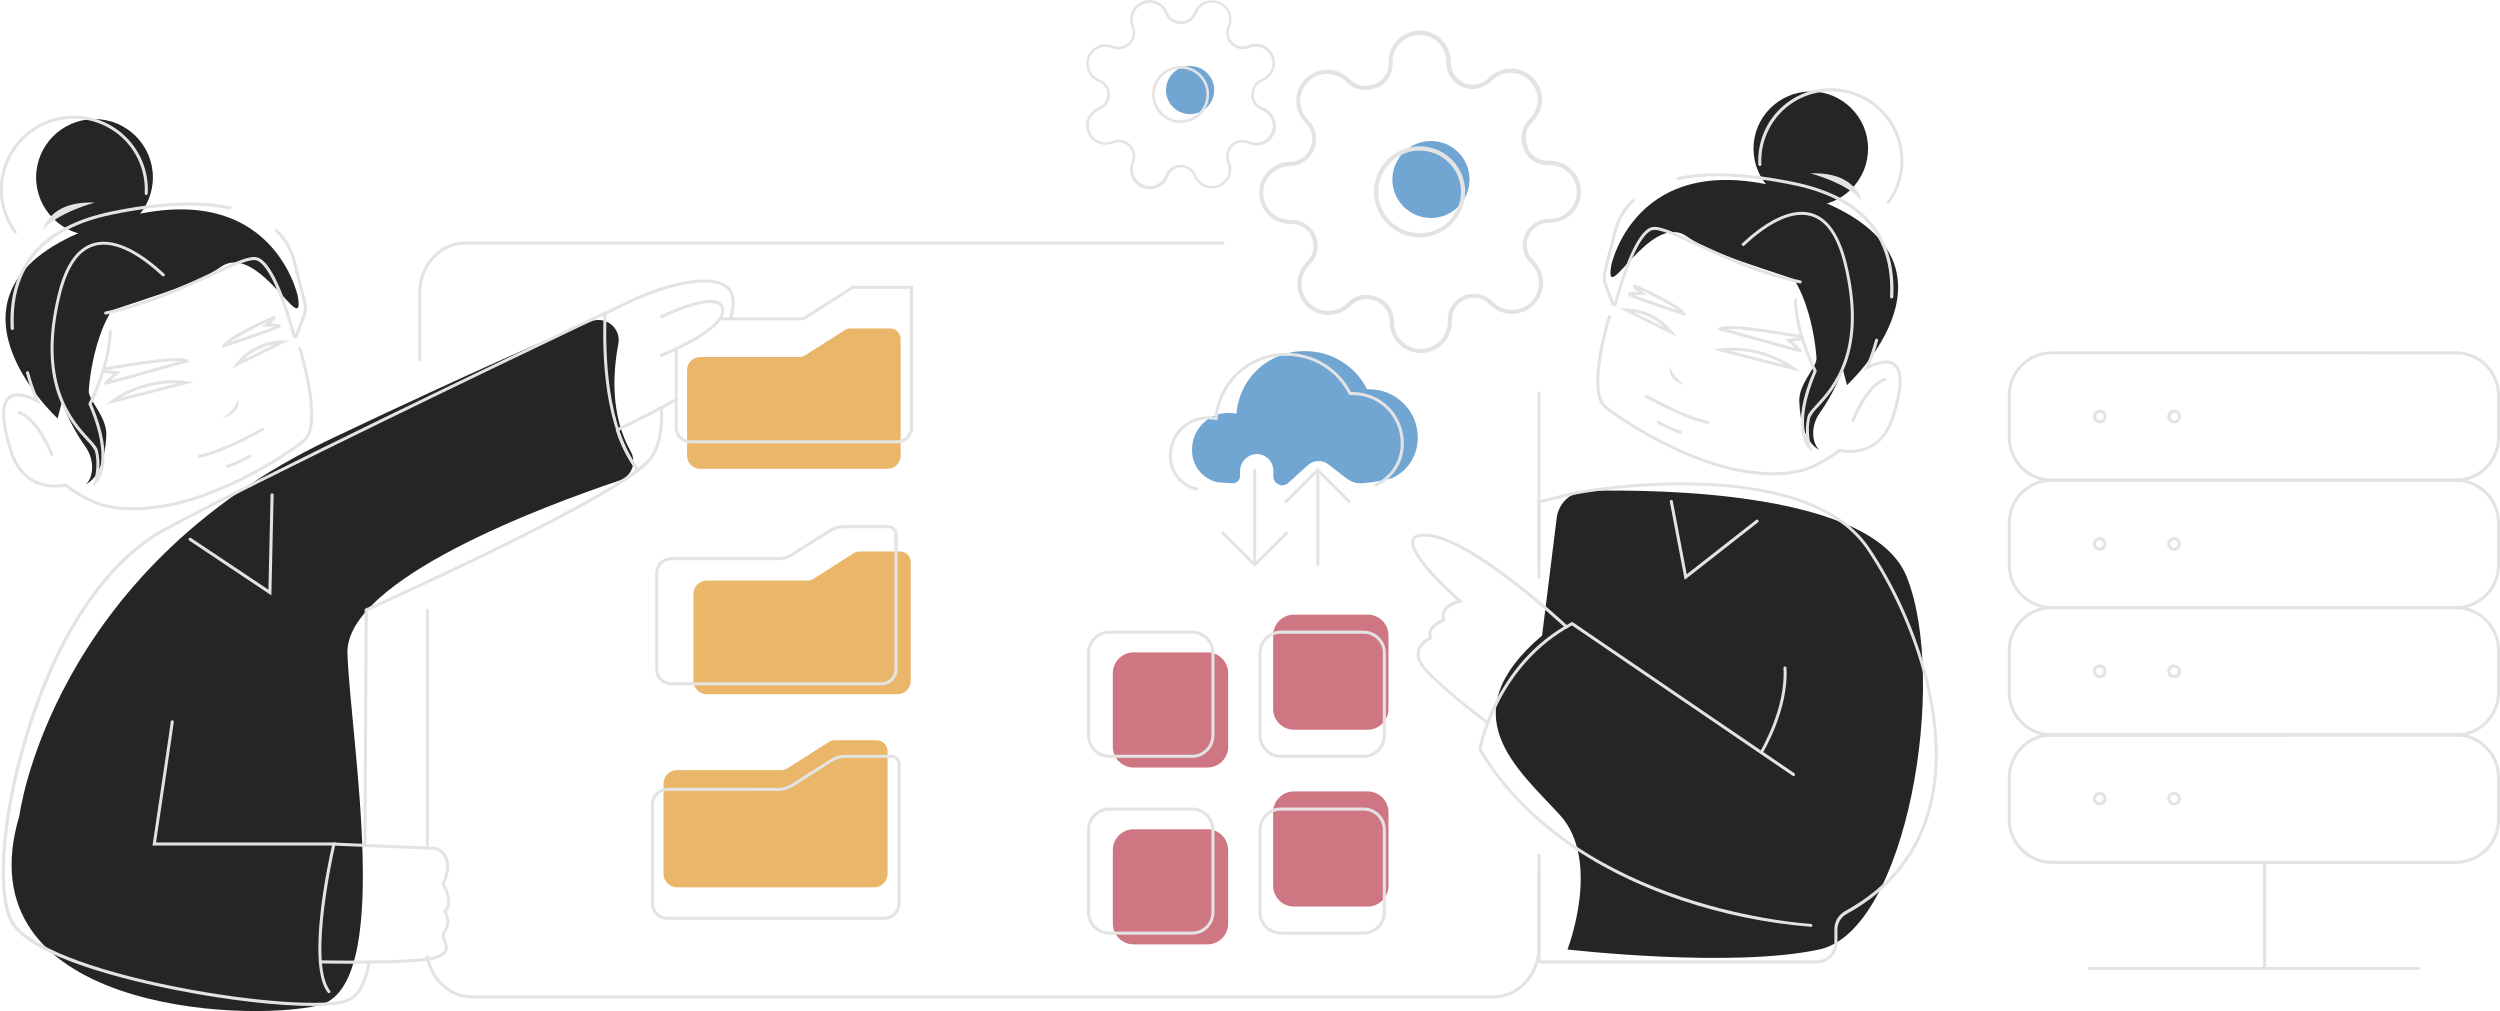 <svg width="272" height="110" viewBox="0 0 272 110" fill="none" xmlns="http://www.w3.org/2000/svg">
    <g clip-path="url(#clip0_6062_16427)">
        <path d="M169.368 56.351C169.468 55.55 169.853 54.812 170.453 54.272C171.053 53.731 171.828 53.423 172.636 53.406C180.828 53.219 203.681 53.542 207.423 62.695C211.99 73.881 207.52 101.233 197.936 103.303C188.352 105.372 170.543 103.303 170.543 103.303C170.543 103.303 174.272 93.666 169.722 88.678C165.172 83.69 157.647 77.743 167.779 69.146L169.368 56.351Z" fill="#252525"/>
        <path d="M2.101 88.778C2.101 88.778 5.476 62.212 36.057 47.724C52.147 40.101 60.239 36.589 64.295 34.969C64.661 34.822 65.059 34.776 65.449 34.836C65.839 34.895 66.205 35.058 66.51 35.307C66.815 35.557 67.048 35.883 67.183 36.253C67.318 36.623 67.352 37.022 67.279 37.408C66.672 40.574 66.408 45.175 68.615 49.104C68.775 49.386 68.872 49.7 68.897 50.023C68.923 50.346 68.876 50.671 68.761 50.975C68.646 51.278 68.465 51.553 68.231 51.778C67.998 52.004 67.717 52.175 67.409 52.279C59.448 54.945 37.492 63.058 37.803 71.129C38.18 80.981 42.884 107.481 34.648 109.39C26.413 111.299 -4.162 109.85 2.101 88.778Z" fill="#252525"/>
        <path d="M190.711 26.773C190.711 26.773 198.783 19.742 201.19 27.809C203.596 35.876 199.464 42.88 198.055 44.825C196.646 46.771 197.454 48.824 198.092 49.001C198.092 49.001 195.979 48.424 195.772 43.883C195.565 41.807 197.708 39.977 197.634 38.941C197.561 37.905 196.813 28.325 190.711 26.773Z" fill="#252525"/>
        <path d="M197.014 22.394C200.456 22.394 203.246 19.609 203.246 16.174C203.246 12.738 200.456 9.953 197.014 9.953C193.572 9.953 190.781 12.738 190.781 16.174C190.781 19.609 193.572 22.394 197.014 22.394Z" fill="#252525"/>
        <path d="M175.301 28.882C175.301 28.882 178.215 14.601 196.999 21.428C215.783 28.256 200.952 41.897 200.952 41.897C200.952 41.897 198.692 33.127 197.897 31.764C197.103 30.401 187.522 28.509 183.519 25.717C179.517 22.924 174.516 33.723 175.301 28.882Z" fill="#252525"/>
        <path d="M192.945 51.716C192.104 51.713 191.265 51.654 190.432 51.54C189.084 51.357 187.755 51.058 186.459 50.647C180.567 48.771 175.33 45.109 174.442 44.293C172.986 42.943 174.044 38.038 174.088 37.829C174.115 37.712 174.699 34.903 174.976 34.373C174.996 34.334 175.031 34.304 175.074 34.291C175.116 34.277 175.162 34.281 175.201 34.302C175.24 34.322 175.27 34.357 175.284 34.399C175.297 34.441 175.293 34.487 175.273 34.526C175.059 34.933 174.582 37.099 174.415 37.898C174.415 37.949 173.353 42.827 174.672 44.049C175.537 44.852 180.714 48.471 186.556 50.33C186.626 50.357 193.356 52.606 197.505 50.44C198.396 50.011 199.238 49.49 200.019 48.884L200.082 48.831L200.166 48.851C200.336 48.894 204.329 49.85 205.764 45.402C206.725 42.42 206.826 40.494 206.051 39.828C205.527 39.378 204.569 39.495 203.204 40.161L202.78 40.374L202.98 39.944C203.396 38.979 203.741 37.985 204.011 36.969C204.024 36.926 204.053 36.89 204.091 36.869C204.13 36.847 204.176 36.841 204.218 36.852C204.261 36.864 204.297 36.892 204.319 36.93C204.341 36.968 204.347 37.013 204.335 37.056C204.094 37.946 203.801 38.822 203.457 39.678C204.746 39.108 205.691 39.071 206.268 39.568C207.166 40.341 207.103 42.334 206.081 45.496C204.666 49.88 200.79 49.311 200.169 49.187C199.385 49.782 198.544 50.299 197.659 50.73C196.237 51.48 194.531 51.716 192.945 51.716Z" fill="#E3E3E3"/>
        <path d="M205.798 32.467C205.776 32.467 205.754 32.461 205.734 32.452C205.715 32.443 205.697 32.43 205.682 32.414C205.667 32.398 205.655 32.379 205.648 32.358C205.64 32.338 205.637 32.316 205.638 32.294C205.971 25.743 202.446 21.655 195.142 20.142C190.032 19.083 185.815 18.899 182.607 19.593C182.586 19.597 182.564 19.597 182.542 19.593C182.521 19.589 182.5 19.58 182.482 19.568C182.464 19.556 182.448 19.541 182.436 19.523C182.423 19.504 182.415 19.484 182.41 19.463C182.406 19.441 182.405 19.419 182.409 19.398C182.412 19.376 182.42 19.356 182.432 19.338C182.444 19.319 182.459 19.303 182.478 19.291C182.496 19.279 182.516 19.27 182.537 19.266C185.789 18.563 190.055 18.75 195.222 19.816C202.713 21.365 206.332 25.57 205.985 32.311C205.984 32.334 205.978 32.356 205.967 32.376C205.957 32.397 205.943 32.415 205.925 32.43C205.908 32.444 205.887 32.455 205.866 32.462C205.844 32.468 205.821 32.47 205.798 32.467Z" fill="#E3E3E3"/>
        <path d="M175.617 33.327C175.555 33.327 175.494 33.309 175.442 33.274C175.391 33.238 175.352 33.188 175.33 33.13L174.555 31.108C174.35 30.576 174.315 29.994 174.455 29.442L175.554 25.143C175.881 23.832 176.576 22.64 177.556 21.708C177.572 21.691 177.59 21.677 177.611 21.668C177.632 21.658 177.655 21.653 177.678 21.653C177.701 21.652 177.724 21.657 177.745 21.666C177.766 21.674 177.785 21.688 177.801 21.704C177.817 21.721 177.829 21.74 177.837 21.762C177.845 21.783 177.848 21.806 177.847 21.829C177.846 21.852 177.84 21.874 177.829 21.895C177.819 21.915 177.804 21.933 177.787 21.948C176.85 22.835 176.191 23.974 175.887 25.227L174.789 29.525C174.665 30.013 174.696 30.527 174.876 30.998L175.62 32.94C176.258 30.575 177.88 25.23 179.686 24.72C180.491 24.494 182.116 25.247 184.58 26.386C187.498 27.719 191.49 29.581 195.893 30.511C195.915 30.515 195.935 30.524 195.953 30.536C195.971 30.549 195.986 30.564 195.998 30.583C196.01 30.601 196.018 30.622 196.022 30.643C196.025 30.665 196.025 30.687 196.02 30.708C196.016 30.729 196.007 30.75 195.995 30.768C195.983 30.786 195.967 30.801 195.948 30.814C195.93 30.826 195.91 30.834 195.888 30.838C195.867 30.842 195.845 30.842 195.823 30.838C191.383 29.898 187.371 28.042 184.44 26.686C182.217 25.66 180.464 24.847 179.766 25.043C178.411 25.423 176.885 29.458 175.914 33.107C175.897 33.169 175.861 33.225 175.811 33.266C175.76 33.306 175.698 33.33 175.634 33.334L175.617 33.327Z" fill="#E3E3E3"/>
        <path d="M197.213 49.207L196.783 48.804C196.693 48.717 194.606 46.648 197.307 40.357C197.03 39.807 195.27 36.142 195.167 32.637C195.166 32.615 195.17 32.593 195.177 32.573C195.185 32.552 195.196 32.533 195.211 32.517C195.226 32.501 195.244 32.488 195.264 32.479C195.284 32.47 195.305 32.465 195.327 32.464C195.35 32.462 195.372 32.465 195.393 32.473C195.414 32.481 195.433 32.492 195.449 32.508C195.466 32.523 195.479 32.541 195.487 32.562C195.496 32.583 195.501 32.605 195.501 32.627C195.608 36.339 197.617 40.237 197.637 40.291L197.674 40.361L197.644 40.434C195.935 44.382 196.165 46.621 196.546 47.714C196.426 46.906 196.465 46.082 196.663 45.289C196.763 44.955 197.11 44.572 197.59 44.049C199.336 42.147 202.965 38.191 200.595 28.659C199.87 25.73 198.675 23.994 197.046 23.517C194.646 22.804 191.769 24.85 189.779 26.716C189.764 26.731 189.746 26.744 189.726 26.752C189.706 26.761 189.684 26.765 189.662 26.765C189.641 26.765 189.619 26.761 189.599 26.752C189.579 26.744 189.561 26.731 189.545 26.716C189.53 26.7 189.517 26.682 189.509 26.662C189.5 26.641 189.496 26.62 189.496 26.598C189.496 26.576 189.5 26.554 189.509 26.534C189.517 26.513 189.53 26.495 189.545 26.479C191.598 24.567 194.579 22.448 197.133 23.204C198.886 23.724 200.138 25.536 200.912 28.585C203.319 38.291 199.607 42.336 197.824 44.279C197.478 44.598 197.189 44.973 196.97 45.389C196.556 46.805 197.04 48.641 197.046 48.657L197.213 49.207Z" fill="#E3E3E3"/>
        <path d="M182.364 36.603L176.195 33.56H176.93C177.901 33.581 178.855 33.814 179.726 34.243C180.596 34.673 181.362 35.288 181.967 36.046L182.364 36.603ZM177.791 33.977L181.082 35.6C180.168 34.749 179.023 34.185 177.791 33.977Z" fill="#E3E3E3"/>
        <path d="M195.858 40.45L186.32 38.025L187.168 37.908C190.021 37.577 192.895 38.309 195.24 39.964L195.858 40.45ZM188.18 38.155L194.188 39.684C192.369 38.629 190.29 38.099 188.186 38.155H188.18Z" fill="#E3E3E3"/>
        <path d="M183.448 34.397L183.114 34.29C177.239 32.347 177.172 32.184 177.136 32.094L177.105 32.021L177.142 31.948C177.182 31.874 177.246 31.754 178.18 31.754C177.58 31.258 177.643 31.161 177.706 31.065L177.763 30.978H177.883C178.167 31.011 183.021 33.224 183.325 34.063L183.448 34.397ZM177.823 32.097C178.718 32.451 180.858 33.184 182.547 33.747C181.25 32.924 179.896 32.196 178.494 31.568C178.591 31.644 178.688 31.724 178.785 31.794L179.205 32.128L178.678 32.111C178.391 32.084 178.074 32.087 177.823 32.097Z" fill="#E3E3E3"/>
        <path d="M196.032 36.812H196.002C191.178 35.942 187.74 35.592 187.242 35.925C187.206 35.95 187.161 35.958 187.118 35.95C187.074 35.941 187.036 35.915 187.012 35.879C186.988 35.842 186.979 35.796 186.988 35.753C186.996 35.709 187.022 35.671 187.059 35.646C187.867 35.109 193.044 35.942 196.072 36.485C196.094 36.487 196.115 36.493 196.135 36.503C196.154 36.513 196.172 36.527 196.186 36.544C196.2 36.56 196.211 36.58 196.218 36.6C196.225 36.621 196.227 36.643 196.225 36.665C196.224 36.687 196.218 36.709 196.208 36.728C196.198 36.748 196.184 36.765 196.167 36.779C196.15 36.793 196.131 36.804 196.11 36.811C196.089 36.818 196.067 36.82 196.045 36.819L196.032 36.812Z" fill="#E3E3E3"/>
        <path d="M195.876 38.302C195.602 38.302 194.504 37.998 189.333 36.559C188.208 36.246 187.234 35.972 187.12 35.946C187.076 35.946 187.033 35.928 187.002 35.897C186.971 35.866 186.953 35.824 186.953 35.779C186.953 35.735 186.971 35.693 187.002 35.661C187.033 35.63 187.076 35.613 187.12 35.613H187.163H187.203C187.277 35.629 188.018 35.836 189.433 36.229C191.276 36.742 194.107 37.529 195.305 37.848C195.075 37.642 194.781 37.389 194.501 37.149L194.204 36.899L196.096 36.702C196.14 36.698 196.184 36.71 196.218 36.738C196.253 36.765 196.275 36.805 196.28 36.849C196.283 36.871 196.281 36.893 196.275 36.914C196.269 36.935 196.259 36.955 196.246 36.972C196.232 36.989 196.215 37.003 196.196 37.013C196.176 37.024 196.155 37.03 196.133 37.032L195.015 37.149C196.106 38.082 196.086 38.108 195.996 38.245C195.98 38.282 195.95 38.302 195.876 38.302Z" fill="#E3E3E3"/>
        <path d="M205.442 22.218C205.406 22.218 205.371 22.207 205.342 22.188C205.306 22.162 205.283 22.122 205.277 22.078C205.27 22.035 205.282 21.99 205.308 21.955C205.537 21.637 205.743 21.303 205.923 20.955C206.455 19.924 206.742 18.785 206.762 17.625C206.783 16.465 206.535 15.316 206.038 14.267C205.542 13.218 204.81 12.298 203.899 11.577C202.989 10.856 201.924 10.354 200.788 10.11C199.652 9.866 198.475 9.886 197.348 10.169C196.221 10.453 195.175 10.991 194.29 11.743C193.405 12.495 192.705 13.441 192.246 14.506C191.786 15.571 191.578 16.728 191.638 17.886C191.64 17.908 191.637 17.93 191.63 17.951C191.622 17.972 191.611 17.991 191.597 18.007C191.582 18.024 191.564 18.037 191.545 18.047C191.525 18.056 191.503 18.062 191.482 18.063C191.459 18.065 191.437 18.063 191.416 18.056C191.395 18.049 191.375 18.038 191.358 18.024C191.342 18.009 191.328 17.991 191.319 17.971C191.31 17.951 191.305 17.929 191.305 17.906C191.239 16.695 191.454 15.486 191.932 14.371C192.411 13.257 193.141 12.267 194.065 11.48C194.989 10.693 196.083 10.129 197.261 9.832C198.439 9.535 199.669 9.514 200.857 9.769C202.045 10.024 203.158 10.549 204.109 11.303C205.06 12.057 205.825 13.021 206.342 14.118C206.86 15.215 207.118 16.416 207.095 17.629C207.072 18.841 206.769 20.032 206.21 21.108C206.023 21.47 205.807 21.817 205.565 22.145C205.551 22.165 205.533 22.182 205.512 22.195C205.49 22.208 205.467 22.216 205.442 22.218Z" fill="#E3E3E3"/>
        <path d="M201.59 45.905C201.57 45.908 201.55 45.908 201.53 45.905C201.49 45.888 201.457 45.856 201.44 45.816C201.422 45.776 201.421 45.73 201.437 45.689C201.5 45.529 203.009 41.737 205.025 41.131C205.067 41.118 205.113 41.123 205.151 41.143C205.19 41.164 205.219 41.199 205.232 41.241C205.245 41.283 205.24 41.329 205.22 41.368C205.199 41.407 205.164 41.437 205.122 41.45C203.259 42.01 201.761 45.782 201.747 45.812C201.732 45.841 201.71 45.864 201.682 45.881C201.654 45.898 201.623 45.906 201.59 45.905Z" fill="#E3E3E3"/>
        <path d="M181.711 39.877C181.711 39.877 181.187 41.307 183.38 41.91C183.397 41.9 181.958 41.05 181.711 39.877Z" fill="#E3E3E3"/>
        <path d="M185.814 46.125H185.777C182.966 45.529 179.041 43.257 179 43.233C178.962 43.21 178.935 43.173 178.923 43.13C178.912 43.087 178.918 43.042 178.94 43.003C178.951 42.984 178.966 42.968 178.983 42.954C179 42.941 179.02 42.931 179.041 42.925C179.062 42.92 179.084 42.919 179.106 42.922C179.128 42.925 179.149 42.932 179.167 42.943C179.207 42.967 183.09 45.216 185.844 45.799C185.866 45.801 185.887 45.807 185.906 45.818C185.926 45.828 185.943 45.842 185.957 45.859C185.971 45.877 185.981 45.896 185.988 45.917C185.994 45.938 185.996 45.96 185.994 45.982C185.992 46.004 185.985 46.025 185.975 46.045C185.965 46.064 185.95 46.081 185.933 46.095C185.916 46.109 185.897 46.119 185.876 46.126C185.854 46.132 185.832 46.134 185.81 46.132L185.814 46.125Z" fill="#E3E3E3"/>
        <path d="M202.532 21.825C202.532 21.825 201.942 18.659 196.961 18.863C196.961 18.863 200.967 19.886 202.532 21.825Z" fill="#E3E3E3"/>
        <path d="M182.853 47.208H182.813C181.953 46.925 181.127 46.55 180.349 46.088C180.33 46.078 180.313 46.063 180.3 46.046C180.286 46.029 180.277 46.009 180.271 45.988C180.265 45.967 180.264 45.945 180.267 45.923C180.27 45.901 180.278 45.88 180.289 45.862C180.312 45.824 180.349 45.796 180.392 45.785C180.435 45.774 180.481 45.78 180.519 45.802C181.269 46.247 182.065 46.61 182.893 46.885C182.936 46.896 182.973 46.923 182.996 46.961C183.019 46.999 183.026 47.045 183.016 47.088C183.006 47.123 182.984 47.154 182.955 47.176C182.925 47.197 182.889 47.209 182.853 47.208Z" fill="#E3E3E3"/>
        <path d="M197.668 104.826H167.29V93.05C167.29 93.006 167.308 92.964 167.339 92.933C167.37 92.901 167.413 92.884 167.457 92.884C167.501 92.884 167.544 92.901 167.575 92.933C167.606 92.964 167.624 93.006 167.624 93.05V104.492H197.668C198.174 104.492 198.66 104.292 199.019 103.934C199.378 103.577 199.58 103.092 199.581 102.586V101.09C199.581 100.688 199.69 100.293 199.896 99.947C200.103 99.601 200.398 99.317 200.752 99.125C205.573 96.496 208.644 92.567 209.886 87.463C212.069 78.466 208.056 67.074 203.112 59.77C196.025 49.307 171.79 53.716 171.546 53.772L167.607 54.732V62.806C167.606 62.849 167.589 62.891 167.557 62.922C167.526 62.953 167.484 62.971 167.44 62.972C167.396 62.972 167.354 62.955 167.322 62.923C167.291 62.892 167.273 62.85 167.273 62.806V54.475L171.476 53.449C171.73 53.399 196.179 48.951 203.386 59.597C208.373 66.96 212.419 78.463 210.209 87.552C208.944 92.764 205.816 96.762 200.916 99.441C200.615 99.604 200.363 99.845 200.187 100.138C200.011 100.431 199.917 100.765 199.914 101.107V102.603C199.908 103.194 199.669 103.759 199.248 104.175C198.828 104.591 198.26 104.825 197.668 104.826Z" fill="#E3E3E3"/>
        <path d="M183.294 63.085L181.675 54.585C181.667 54.542 181.676 54.497 181.701 54.461C181.726 54.425 181.765 54.4 181.808 54.392C181.83 54.388 181.852 54.388 181.873 54.392C181.895 54.396 181.915 54.405 181.933 54.417C181.951 54.43 181.967 54.446 181.978 54.464C181.99 54.483 181.998 54.504 182.002 54.525L183.517 62.482L191.068 56.564C191.103 56.537 191.148 56.525 191.192 56.53C191.236 56.535 191.276 56.558 191.304 56.593C191.331 56.628 191.343 56.672 191.338 56.716C191.333 56.76 191.31 56.8 191.275 56.828L183.294 63.085Z" fill="#E3E3E3"/>
        <path d="M197.016 100.834C192.244 100.452 187.536 99.491 182.996 97.972C175.986 95.639 166.455 90.915 160.877 81.645L160.844 81.595V81.532C160.844 81.442 162.513 72.222 170.962 67.707L171.049 67.657L171.135 67.714L195.227 84.127C195.246 84.14 195.261 84.156 195.273 84.174C195.285 84.192 195.294 84.213 195.298 84.235C195.302 84.257 195.302 84.279 195.297 84.3C195.292 84.322 195.283 84.343 195.271 84.361C195.259 84.379 195.243 84.394 195.225 84.406C195.207 84.418 195.186 84.427 195.165 84.431C195.143 84.435 195.121 84.434 195.1 84.43C195.078 84.425 195.058 84.416 195.04 84.404L171.029 68.047C163.154 72.312 161.348 80.735 161.184 81.528C171.783 99.078 196.766 100.501 197.02 100.521C197.064 100.521 197.107 100.538 197.138 100.57C197.169 100.601 197.187 100.643 197.187 100.688C197.187 100.732 197.169 100.774 197.138 100.805C197.107 100.837 197.064 100.854 197.02 100.854L197.016 100.834Z" fill="#E3E3E3"/>
        <path d="M161.865 78.795C161.829 78.796 161.794 78.784 161.765 78.762C161.488 78.559 154.982 73.711 154.291 71.921C154.187 71.685 154.134 71.43 154.134 71.172C154.134 70.914 154.187 70.658 154.291 70.422C154.544 69.937 154.955 69.552 155.456 69.329C155.367 69.08 155.373 68.808 155.472 68.563C155.729 67.916 156.561 67.5 156.898 67.353C156.851 67.187 156.838 67.013 156.859 66.841C156.88 66.669 156.935 66.504 157.021 66.353C157.355 65.767 158.103 65.46 158.527 65.327C157.345 64.271 152.949 60.213 153.586 58.663C153.77 58.213 154.317 57.997 155.209 58.057C160.109 58.33 170.117 67.676 170.541 68.073C170.573 68.103 170.592 68.145 170.593 68.19C170.595 68.234 170.578 68.277 170.548 68.309C170.517 68.342 170.475 68.361 170.431 68.362C170.386 68.363 170.343 68.347 170.311 68.316C170.207 68.219 159.962 58.653 155.189 58.39C154.458 58.353 154.02 58.483 153.897 58.786C153.386 60.043 157.392 63.911 158.981 65.294L159.235 65.514L158.901 65.584C158.901 65.584 157.702 65.837 157.308 66.534C157.235 66.665 157.193 66.811 157.184 66.961C157.176 67.111 157.201 67.261 157.258 67.4L157.312 67.556L157.158 67.613C157.158 67.613 156.043 68.026 155.779 68.693C155.736 68.8 155.717 68.915 155.725 69.031C155.732 69.146 155.766 69.258 155.823 69.359L155.906 69.526L155.729 69.589C155.244 69.777 154.84 70.132 154.591 70.588C154.507 70.784 154.463 70.995 154.463 71.208C154.463 71.421 154.507 71.632 154.591 71.828C155.259 73.527 161.888 78.472 161.955 78.522C161.991 78.549 162.014 78.588 162.02 78.632C162.027 78.675 162.015 78.72 161.989 78.755C161.954 78.784 161.91 78.799 161.865 78.795Z" fill="#E3E3E3"/>
        <path d="M263.119 105.538H227.327C227.283 105.538 227.24 105.521 227.209 105.489C227.178 105.458 227.16 105.416 227.16 105.372C227.161 105.328 227.179 105.286 227.21 105.255C227.241 105.224 227.283 105.206 227.327 105.205H263.119C263.163 105.206 263.205 105.224 263.236 105.255C263.267 105.286 263.285 105.328 263.286 105.372C263.286 105.416 263.269 105.458 263.237 105.489C263.206 105.521 263.164 105.538 263.119 105.538Z" fill="#E3E3E3"/>
        <path d="M246.386 105.538C246.341 105.538 246.299 105.52 246.268 105.489C246.236 105.458 246.219 105.415 246.219 105.371V93.826C246.219 93.782 246.236 93.739 246.268 93.708C246.299 93.677 246.341 93.659 246.386 93.659C246.43 93.659 246.472 93.677 246.504 93.708C246.535 93.739 246.553 93.782 246.553 93.826V105.371C246.553 105.415 246.535 105.458 246.504 105.489C246.472 105.52 246.43 105.538 246.386 105.538Z" fill="#E3E3E3"/>
        <path d="M267.206 80.132H223.242C221.971 80.131 220.752 79.626 219.852 78.729C218.953 77.832 218.447 76.616 218.445 75.347V70.729C218.447 69.459 218.953 68.242 219.852 67.345C220.751 66.447 221.971 65.942 223.242 65.94H267.206C268.478 65.942 269.697 66.447 270.596 67.345C271.496 68.242 272.002 69.459 272.003 70.729V75.347C272.002 76.616 271.496 77.832 270.596 78.729C269.697 79.626 268.478 80.131 267.206 80.132ZM223.242 66.274C222.059 66.275 220.925 66.745 220.088 67.58C219.252 68.415 218.781 69.548 218.779 70.729V75.347C218.781 76.527 219.252 77.659 220.088 78.494C220.925 79.328 222.059 79.797 223.242 79.798H267.206C268.389 79.797 269.523 79.328 270.36 78.494C271.197 77.659 271.668 76.527 271.67 75.347V70.729C271.668 69.548 271.197 68.415 270.36 67.58C269.524 66.745 268.39 66.275 267.206 66.274H223.242Z" fill="#E3E3E3"/>
        <path d="M228.447 73.781C228.299 73.781 228.154 73.737 228.031 73.655C227.908 73.573 227.812 73.456 227.756 73.319C227.699 73.183 227.685 73.032 227.714 72.888C227.743 72.743 227.815 72.61 227.919 72.506C228.024 72.401 228.158 72.33 228.303 72.302C228.448 72.274 228.599 72.289 228.735 72.346C228.872 72.403 228.989 72.499 229.07 72.622C229.152 72.745 229.195 72.89 229.195 73.038C229.195 73.136 229.175 73.233 229.138 73.323C229.1 73.413 229.045 73.495 228.975 73.564C228.906 73.633 228.824 73.688 228.733 73.725C228.642 73.762 228.545 73.781 228.447 73.781ZM228.447 72.625C228.365 72.625 228.285 72.649 228.217 72.694C228.149 72.74 228.096 72.804 228.065 72.88C228.033 72.955 228.025 73.038 228.041 73.118C228.057 73.199 228.096 73.272 228.154 73.33C228.212 73.388 228.286 73.427 228.366 73.443C228.446 73.459 228.53 73.451 228.605 73.419C228.681 73.388 228.746 73.335 228.791 73.267C228.837 73.199 228.861 73.12 228.861 73.038C228.861 72.928 228.817 72.823 228.74 72.746C228.662 72.668 228.557 72.625 228.447 72.625Z" fill="#E3E3E3"/>
        <path d="M236.545 73.781C236.397 73.781 236.252 73.737 236.129 73.655C236.006 73.573 235.91 73.456 235.853 73.319C235.797 73.183 235.782 73.032 235.811 72.888C235.841 72.743 235.912 72.61 236.017 72.506C236.122 72.401 236.256 72.33 236.401 72.302C236.546 72.274 236.697 72.289 236.833 72.346C236.97 72.403 237.086 72.499 237.168 72.622C237.25 72.745 237.293 72.89 237.292 73.038C237.292 73.136 237.273 73.233 237.235 73.323C237.198 73.413 237.143 73.495 237.073 73.564C237.004 73.633 236.921 73.688 236.831 73.725C236.74 73.762 236.643 73.781 236.545 73.781ZM236.545 72.625C236.463 72.625 236.383 72.649 236.315 72.694C236.247 72.74 236.194 72.804 236.162 72.88C236.131 72.955 236.123 73.038 236.139 73.118C236.155 73.199 236.194 73.272 236.252 73.33C236.31 73.388 236.384 73.427 236.464 73.443C236.544 73.459 236.627 73.451 236.703 73.419C236.779 73.388 236.843 73.335 236.889 73.267C236.934 73.199 236.959 73.12 236.959 73.038C236.959 72.928 236.915 72.823 236.837 72.746C236.76 72.668 236.654 72.625 236.545 72.625Z" fill="#E3E3E3"/>
        <path d="M267.206 66.274H223.242C221.971 66.273 220.752 65.769 219.852 64.871C218.953 63.974 218.447 62.758 218.445 61.489V56.871C218.447 55.602 218.953 54.385 219.852 53.488C220.752 52.591 221.971 52.087 223.242 52.086H267.206C268.478 52.087 269.697 52.591 270.596 53.488C271.496 54.385 272.002 55.602 272.003 56.871V61.492C272.001 62.761 271.494 63.976 270.595 64.873C269.696 65.769 268.477 66.273 267.206 66.274ZM223.242 52.416C222.059 52.418 220.925 52.888 220.088 53.723C219.252 54.558 218.781 55.69 218.779 56.871V61.492C218.781 62.673 219.252 63.805 220.088 64.639C220.925 65.474 222.059 65.943 223.242 65.944H267.206C268.389 65.943 269.523 65.474 270.36 64.639C271.197 63.805 271.668 62.673 271.67 61.492V56.871C271.667 55.69 271.196 54.559 270.359 53.725C269.523 52.89 268.389 52.421 267.206 52.419L223.242 52.416Z" fill="#E3E3E3"/>
        <path d="M228.447 59.923C228.299 59.923 228.154 59.88 228.031 59.797C227.908 59.715 227.812 59.598 227.756 59.462C227.699 59.325 227.685 59.175 227.714 59.03C227.743 58.885 227.815 58.752 227.919 58.648C228.024 58.544 228.158 58.473 228.303 58.445C228.448 58.416 228.599 58.431 228.735 58.488C228.872 58.545 228.989 58.642 229.07 58.765C229.152 58.888 229.195 59.033 229.195 59.18C229.195 59.278 229.175 59.375 229.138 59.465C229.1 59.556 229.045 59.638 228.975 59.707C228.906 59.776 228.824 59.831 228.733 59.868C228.642 59.905 228.545 59.924 228.447 59.923ZM228.447 58.767C228.365 58.767 228.285 58.791 228.217 58.837C228.149 58.882 228.096 58.947 228.065 59.022C228.033 59.098 228.025 59.181 228.041 59.261C228.057 59.341 228.096 59.415 228.154 59.472C228.212 59.53 228.286 59.57 228.366 59.586C228.446 59.602 228.53 59.593 228.605 59.562C228.681 59.531 228.746 59.478 228.791 59.41C228.837 59.342 228.861 59.262 228.861 59.18C228.861 59.071 228.817 58.966 228.74 58.888C228.662 58.811 228.557 58.767 228.447 58.767Z" fill="#E3E3E3"/>
        <path d="M236.545 59.923C236.397 59.923 236.252 59.88 236.129 59.797C236.006 59.715 235.91 59.598 235.853 59.462C235.797 59.325 235.782 59.175 235.811 59.03C235.841 58.885 235.912 58.752 236.017 58.648C236.122 58.544 236.256 58.473 236.401 58.445C236.546 58.416 236.697 58.431 236.833 58.488C236.97 58.545 237.086 58.642 237.168 58.765C237.25 58.888 237.293 59.033 237.292 59.18C237.292 59.278 237.273 59.375 237.235 59.465C237.198 59.556 237.143 59.638 237.073 59.707C237.004 59.776 236.921 59.831 236.831 59.868C236.74 59.905 236.643 59.924 236.545 59.923ZM236.545 58.767C236.463 58.767 236.383 58.791 236.315 58.837C236.247 58.882 236.194 58.947 236.162 59.022C236.131 59.098 236.123 59.181 236.139 59.261C236.155 59.341 236.194 59.415 236.252 59.472C236.31 59.53 236.384 59.57 236.464 59.586C236.544 59.602 236.627 59.593 236.703 59.562C236.779 59.531 236.843 59.478 236.889 59.41C236.934 59.342 236.959 59.262 236.959 59.18C236.959 59.071 236.915 58.966 236.837 58.888C236.76 58.811 236.654 58.767 236.545 58.767Z" fill="#E3E3E3"/>
        <path d="M267.206 52.416H223.242C221.971 52.415 220.752 51.911 219.852 51.014C218.953 50.117 218.447 48.901 218.445 47.632V43.01C218.447 41.741 218.953 40.525 219.852 39.627C220.752 38.73 221.971 38.226 223.242 38.225H267.206C268.478 38.226 269.697 38.73 270.596 39.627C271.496 40.525 272.002 41.741 272.003 43.01V47.632C272.002 48.901 271.496 50.117 270.596 51.014C269.697 51.911 268.478 52.415 267.206 52.416ZM223.242 38.545C222.059 38.546 220.925 39.015 220.088 39.85C219.252 40.684 218.781 41.816 218.779 42.997V47.618C218.782 48.799 219.253 49.93 220.089 50.764C220.926 51.599 222.06 52.068 223.242 52.07H267.206C268.389 52.068 269.523 51.599 270.359 50.764C271.196 49.93 271.667 48.799 271.67 47.618V43.01C271.668 41.829 271.197 40.697 270.36 39.863C269.523 39.029 268.389 38.559 267.206 38.558L223.242 38.545Z" fill="#E3E3E3"/>
        <path d="M228.447 46.065C228.299 46.065 228.155 46.021 228.032 45.939C227.909 45.857 227.813 45.741 227.756 45.604C227.7 45.468 227.685 45.318 227.714 45.173C227.742 45.028 227.814 44.895 227.918 44.791C228.023 44.687 228.156 44.615 228.301 44.587C228.446 44.558 228.596 44.573 228.733 44.629C228.87 44.686 228.987 44.781 229.069 44.904C229.151 45.027 229.195 45.171 229.195 45.319C229.195 45.417 229.176 45.514 229.139 45.605C229.101 45.696 229.046 45.778 228.977 45.847C228.907 45.917 228.825 45.972 228.734 46.009C228.643 46.046 228.545 46.066 228.447 46.065ZM228.447 44.909C228.344 44.918 228.248 44.965 228.179 45.042C228.109 45.118 228.07 45.217 228.07 45.32C228.07 45.423 228.109 45.523 228.179 45.599C228.248 45.675 228.344 45.723 228.447 45.732C228.504 45.737 228.562 45.73 228.616 45.712C228.671 45.694 228.721 45.664 228.763 45.625C228.806 45.587 228.84 45.539 228.863 45.487C228.886 45.434 228.898 45.378 228.898 45.32C228.898 45.263 228.886 45.206 228.863 45.154C228.84 45.101 228.806 45.054 228.763 45.015C228.721 44.977 228.671 44.947 228.616 44.929C228.562 44.91 228.504 44.904 228.447 44.909Z" fill="#E3E3E3"/>
        <path d="M236.545 46.065C236.397 46.065 236.252 46.021 236.129 45.939C236.006 45.857 235.91 45.741 235.854 45.604C235.797 45.468 235.782 45.318 235.811 45.173C235.84 45.028 235.911 44.895 236.016 44.791C236.12 44.687 236.254 44.615 236.399 44.587C236.544 44.558 236.694 44.573 236.831 44.629C236.967 44.686 237.084 44.781 237.166 44.904C237.249 45.027 237.292 45.171 237.292 45.319C237.293 45.417 237.274 45.514 237.236 45.605C237.199 45.696 237.144 45.778 237.074 45.847C237.005 45.917 236.922 45.972 236.831 46.009C236.74 46.046 236.643 46.066 236.545 46.065ZM236.545 44.909C236.442 44.918 236.346 44.965 236.276 45.042C236.206 45.118 236.168 45.217 236.168 45.32C236.168 45.423 236.206 45.523 236.276 45.599C236.346 45.675 236.442 45.723 236.545 45.732C236.602 45.737 236.66 45.73 236.714 45.712C236.769 45.694 236.819 45.664 236.861 45.625C236.903 45.587 236.937 45.539 236.961 45.487C236.984 45.434 236.996 45.378 236.996 45.32C236.996 45.263 236.984 45.206 236.961 45.154C236.937 45.101 236.903 45.054 236.861 45.015C236.819 44.977 236.769 44.947 236.714 44.929C236.66 44.91 236.602 44.904 236.545 44.909Z" fill="#E3E3E3"/>
        <path d="M267.206 93.993H223.242C222.611 93.992 221.987 93.867 221.405 93.625C220.822 93.384 220.293 93.03 219.848 92.584C219.402 92.138 219.049 91.609 218.808 91.027C218.568 90.445 218.444 89.821 218.445 89.191V84.573C218.447 83.304 218.953 82.087 219.852 81.189C220.752 80.292 221.971 79.787 223.242 79.785H267.206C268.478 79.787 269.697 80.292 270.596 81.189C271.496 82.087 272.002 83.304 272.003 84.573V89.191C272.004 89.821 271.881 90.445 271.64 91.027C271.4 91.609 271.047 92.138 270.601 92.584C270.156 93.03 269.627 93.384 269.044 93.625C268.462 93.867 267.837 93.992 267.206 93.993ZM223.242 80.132C222.059 80.133 220.925 80.603 220.088 81.439C219.252 82.274 218.781 83.406 218.779 84.587V89.191C218.781 90.372 219.252 91.504 220.088 92.34C220.925 93.175 222.059 93.645 223.242 93.646H267.206C268.39 93.645 269.524 93.175 270.36 92.34C271.197 91.504 271.668 90.372 271.67 89.191V84.573C271.668 83.392 271.197 82.26 270.36 81.425C269.524 80.59 268.39 80.12 267.206 80.118L223.242 80.132Z" fill="#E3E3E3"/>
        <path d="M228.444 87.638C228.297 87.638 228.153 87.594 228.032 87.511C227.91 87.43 227.815 87.313 227.759 87.177C227.703 87.042 227.689 86.892 227.718 86.748C227.747 86.605 227.818 86.472 227.922 86.369C228.027 86.265 228.159 86.195 228.304 86.166C228.448 86.138 228.597 86.153 228.733 86.209C228.869 86.266 228.985 86.361 229.067 86.483C229.148 86.605 229.192 86.749 229.192 86.895C229.192 86.993 229.173 87.09 229.135 87.18C229.097 87.271 229.042 87.353 228.973 87.422C228.903 87.491 228.821 87.546 228.73 87.583C228.639 87.62 228.542 87.639 228.444 87.638ZM228.444 86.486C228.363 86.486 228.284 86.511 228.217 86.556C228.15 86.602 228.098 86.666 228.067 86.741C228.037 86.816 228.029 86.898 228.045 86.977C228.061 87.057 228.101 87.129 228.158 87.186C228.216 87.243 228.289 87.282 228.369 87.298C228.448 87.313 228.531 87.305 228.605 87.274C228.68 87.243 228.744 87.19 228.789 87.123C228.834 87.055 228.858 86.976 228.858 86.895C228.858 86.841 228.847 86.788 228.827 86.738C228.806 86.688 228.775 86.642 228.737 86.604C228.698 86.566 228.653 86.536 228.602 86.516C228.552 86.495 228.498 86.485 228.444 86.486Z" fill="#E3E3E3"/>
        <path d="M236.546 87.639C236.399 87.638 236.255 87.594 236.133 87.512C236.011 87.43 235.916 87.313 235.86 87.178C235.805 87.042 235.79 86.892 235.819 86.749C235.849 86.605 235.92 86.472 236.024 86.369C236.128 86.265 236.261 86.195 236.405 86.166C236.549 86.138 236.699 86.153 236.835 86.209C236.971 86.266 237.087 86.361 237.168 86.483C237.25 86.605 237.294 86.749 237.294 86.895C237.294 86.993 237.274 87.09 237.237 87.181C237.199 87.271 237.144 87.353 237.074 87.422C237.005 87.491 236.922 87.546 236.832 87.583C236.741 87.62 236.644 87.639 236.546 87.639ZM236.546 86.486C236.465 86.486 236.386 86.511 236.319 86.556C236.251 86.602 236.199 86.666 236.169 86.741C236.138 86.816 236.131 86.898 236.147 86.978C236.163 87.057 236.202 87.129 236.26 87.186C236.317 87.243 236.391 87.282 236.47 87.298C236.55 87.313 236.632 87.305 236.707 87.274C236.782 87.243 236.846 87.19 236.891 87.123C236.936 87.055 236.96 86.977 236.96 86.895C236.96 86.841 236.949 86.788 236.928 86.738C236.907 86.688 236.877 86.643 236.838 86.605C236.8 86.567 236.754 86.536 236.704 86.516C236.654 86.496 236.6 86.485 236.546 86.486Z" fill="#E3E3E3"/>
        <path d="M154.253 47.514C154.282 48.457 154.033 49.387 153.537 50.189C153.041 50.991 152.319 51.63 151.462 52.026C150.426 52.297 149.368 52.481 148.301 52.576C147.669 52.641 147.037 52.461 146.535 52.073L144.532 50.527C144.21 50.276 143.81 50.147 143.402 50.162C142.994 50.178 142.604 50.336 142.302 50.61L140.159 52.549C139.977 52.715 139.738 52.806 139.491 52.802C139.237 52.796 138.995 52.691 138.817 52.509C138.639 52.328 138.54 52.084 138.54 51.83V51.206C138.54 50.733 138.354 50.278 138.022 49.94C137.69 49.602 137.238 49.407 136.764 49.397C136.269 49.406 135.798 49.609 135.452 49.963C135.106 50.317 134.914 50.792 134.918 51.286V51.789C134.918 51.898 134.896 52.006 134.853 52.106C134.81 52.206 134.746 52.296 134.667 52.371C134.587 52.446 134.493 52.503 134.391 52.54C134.288 52.577 134.179 52.593 134.07 52.586L132.488 52.479C131.662 52.299 130.928 51.831 130.416 51.16C129.905 50.488 129.65 49.656 129.697 48.814C129.7 48.553 129.731 48.293 129.787 48.038C129.899 47.528 130.111 47.046 130.41 46.619C130.709 46.191 131.09 45.827 131.53 45.546C131.97 45.265 132.461 45.074 132.976 44.983C133.49 44.892 134.017 44.903 134.527 45.016C134.667 43.146 135.516 41.4 136.901 40.134C138.286 38.869 140.104 38.178 141.982 38.205C143.383 38.196 144.76 38.58 145.954 39.313C147.147 40.047 148.111 41.1 148.735 42.353H148.928C150.319 42.336 151.66 42.87 152.658 43.837C153.656 44.804 154.229 46.126 154.253 47.514Z" fill="#71A5D2"/>
        <path d="M136.507 61.682L132.952 58.13C132.936 58.115 132.924 58.096 132.915 58.076C132.907 58.056 132.902 58.034 132.902 58.012C132.902 57.99 132.907 57.968 132.915 57.948C132.924 57.928 132.936 57.909 132.952 57.894C132.983 57.863 133.025 57.846 133.069 57.846C133.112 57.846 133.154 57.863 133.185 57.894L136.507 61.209L139.845 57.894C139.877 57.862 139.919 57.845 139.964 57.845C140.008 57.845 140.051 57.862 140.082 57.894C140.114 57.925 140.131 57.968 140.131 58.012C140.131 58.056 140.114 58.099 140.082 58.13L136.507 61.682Z" fill="#E3E3E3"/>
        <path d="M136.507 61.613C136.462 61.613 136.42 61.595 136.389 61.564C136.357 61.532 136.34 61.49 136.34 61.446V51.147C136.34 51.102 136.357 51.06 136.389 51.029C136.42 50.998 136.462 50.98 136.507 50.98C136.551 50.98 136.594 50.998 136.625 51.029C136.656 51.06 136.674 51.102 136.674 51.147V61.446C136.674 61.49 136.656 61.532 136.625 61.564C136.594 61.595 136.551 61.613 136.507 61.613Z" fill="#E3E3E3"/>
        <path d="M146.825 54.745C146.782 54.745 146.74 54.728 146.709 54.699L143.37 51.383L140.032 54.699C140.017 54.714 139.998 54.727 139.978 54.735C139.958 54.743 139.936 54.748 139.914 54.748C139.892 54.748 139.87 54.743 139.85 54.735C139.829 54.727 139.811 54.714 139.795 54.699C139.78 54.683 139.767 54.665 139.759 54.644C139.75 54.624 139.746 54.602 139.746 54.58C139.746 54.558 139.75 54.537 139.759 54.516C139.767 54.496 139.78 54.478 139.795 54.462L143.354 50.91L146.912 54.462C146.943 54.494 146.96 54.536 146.96 54.58C146.96 54.624 146.943 54.667 146.912 54.699C146.888 54.722 146.858 54.738 146.825 54.745Z" fill="#E3E3E3"/>
        <path d="M143.386 61.613C143.341 61.613 143.299 61.595 143.268 61.564C143.236 61.532 143.219 61.49 143.219 61.446V51.147C143.219 51.102 143.236 51.06 143.268 51.029C143.299 50.998 143.341 50.98 143.386 50.98C143.43 50.98 143.472 50.998 143.504 51.029C143.535 51.06 143.553 51.102 143.553 51.147V61.446C143.553 61.49 143.535 61.532 143.504 61.564C143.472 61.595 143.43 61.613 143.386 61.613Z" fill="#E3E3E3"/>
        <path d="M46.491 92.45C46.447 92.45 46.404 92.433 46.373 92.401C46.342 92.37 46.324 92.328 46.324 92.284V66.41C46.324 66.366 46.342 66.324 46.373 66.293C46.404 66.261 46.447 66.244 46.491 66.244C46.535 66.244 46.578 66.261 46.609 66.293C46.641 66.324 46.658 66.366 46.658 66.41V92.284C46.658 92.328 46.641 92.37 46.609 92.401C46.578 92.433 46.535 92.45 46.491 92.45Z" fill="#E3E3E3"/>
        <path d="M45.667 39.314C45.623 39.314 45.58 39.297 45.549 39.266C45.518 39.234 45.5 39.192 45.5 39.148V31.881C45.5 28.799 47.773 26.286 50.567 26.286H133.068C133.112 26.286 133.154 26.304 133.186 26.335C133.217 26.366 133.235 26.409 133.235 26.453C133.235 26.497 133.217 26.539 133.186 26.57C133.154 26.602 133.112 26.619 133.068 26.619H50.567C47.957 26.619 45.834 28.982 45.834 31.881V39.138C45.835 39.16 45.832 39.183 45.824 39.205C45.816 39.226 45.804 39.245 45.789 39.262C45.773 39.279 45.754 39.292 45.733 39.301C45.712 39.31 45.69 39.314 45.667 39.314Z" fill="#E3E3E3"/>
        <path d="M167.44 61.339C167.396 61.339 167.354 61.322 167.322 61.291C167.291 61.259 167.273 61.217 167.273 61.173V42.757C167.273 42.712 167.291 42.67 167.322 42.639C167.354 42.608 167.396 42.59 167.44 42.59C167.485 42.59 167.527 42.608 167.558 42.639C167.59 42.67 167.607 42.712 167.607 42.757V61.173C167.607 61.217 167.59 61.259 167.558 61.291C167.527 61.322 167.485 61.339 167.44 61.339Z" fill="#E3E3E3"/>
        <path d="M162.508 108.627H51.346C48.922 108.627 46.816 106.735 46.339 104.129C46.331 104.086 46.34 104.041 46.365 104.005C46.391 103.969 46.429 103.944 46.472 103.936C46.515 103.929 46.56 103.939 46.596 103.964C46.632 103.988 46.657 104.026 46.666 104.069C47.11 106.518 49.076 108.294 51.339 108.294H162.501C165.128 108.294 167.268 105.935 167.268 103.033V94.703C167.268 94.659 167.286 94.616 167.317 94.585C167.348 94.554 167.391 94.536 167.435 94.536C167.479 94.537 167.521 94.555 167.552 94.586C167.583 94.617 167.601 94.659 167.602 94.703V103.033C167.605 106.118 165.319 108.627 162.508 108.627Z" fill="#E3E3E3"/>
        <path d="M91.919 35.912L87.579 38.665C87.396 38.782 87.183 38.844 86.965 38.844H76.173C75.796 38.844 75.436 38.994 75.169 39.259C74.903 39.525 74.754 39.885 74.754 40.261V49.59C74.754 49.966 74.903 50.326 75.169 50.592C75.436 50.857 75.796 51.006 76.173 51.006H96.569C96.945 51.006 97.306 50.857 97.572 50.592C97.838 50.326 97.988 49.966 97.988 49.59V36.879C97.987 36.576 97.866 36.286 97.651 36.071C97.437 35.857 97.146 35.737 96.843 35.736H92.526C92.311 35.737 92.101 35.798 91.919 35.912Z" fill="#EAB669"/>
        <path d="M16.717 30.101C16.717 30.101 8.492 22.938 6.035 31.158C3.578 39.378 7.794 46.515 9.229 48.501C10.665 50.487 9.84 52.576 9.189 52.752C9.189 52.752 11.346 52.166 11.556 47.538C11.766 45.425 9.583 43.559 9.657 42.503C9.73 41.447 10.488 31.684 16.717 30.101Z" fill="#252525"/>
        <path d="M10.282 25.64C13.791 25.64 16.635 22.801 16.635 19.299C16.635 15.797 13.791 12.958 10.282 12.958C6.774 12.958 3.93 15.797 3.93 19.299C3.93 22.801 6.774 25.64 10.282 25.64Z" fill="#252525"/>
        <path d="M32.408 32.264C32.408 32.264 29.437 17.706 10.296 24.664C-8.846 31.621 6.266 45.526 6.266 45.526C6.266 45.526 8.573 36.586 9.381 35.196C10.189 33.807 19.953 31.881 24.036 29.035C28.118 26.19 33.212 37.185 32.408 32.264Z" fill="#252525"/>
        <path d="M14.436 55.518C12.82 55.518 11.078 55.278 9.625 54.518C8.722 54.08 7.864 53.554 7.065 52.946C6.437 53.069 2.485 53.655 1.056 49.187C0.015 45.965 -0.052 43.932 0.863 43.146C1.45 42.643 2.415 42.68 3.734 43.263C3.382 42.392 3.082 41.502 2.836 40.597C2.824 40.554 2.83 40.509 2.852 40.47C2.874 40.431 2.91 40.403 2.952 40.391C2.974 40.385 2.996 40.384 3.018 40.387C3.039 40.39 3.06 40.397 3.079 40.408C3.098 40.419 3.115 40.434 3.128 40.452C3.141 40.469 3.151 40.489 3.156 40.51C3.431 41.546 3.783 42.56 4.211 43.543L4.411 43.972L3.984 43.763C2.592 43.069 1.617 42.953 1.08 43.413C0.292 44.079 0.392 46.058 1.373 49.097C2.839 53.632 6.912 52.659 7.082 52.616L7.165 52.596L7.229 52.649C8.025 53.266 8.884 53.797 9.792 54.235C14.025 56.444 20.878 54.148 20.949 54.125C26.907 52.229 32.182 48.541 33.066 47.721C34.402 46.471 33.34 41.5 33.327 41.45C33.156 40.634 32.659 38.428 32.455 38.011C32.445 37.992 32.439 37.971 32.437 37.95C32.434 37.928 32.437 37.906 32.443 37.885C32.45 37.864 32.46 37.845 32.475 37.828C32.489 37.812 32.506 37.798 32.526 37.788C32.565 37.768 32.61 37.764 32.652 37.777C32.694 37.791 32.729 37.819 32.749 37.858C33.033 38.398 33.627 41.26 33.654 41.38C33.701 41.593 34.779 46.588 33.293 47.964C32.399 48.797 27.061 52.529 21.052 54.442C19.733 54.859 18.381 55.162 17.01 55.348C16.156 55.462 15.297 55.519 14.436 55.518Z" fill="#E3E3E3"/>
        <path d="M1.331 35.9C1.288 35.9 1.247 35.884 1.216 35.855C1.185 35.825 1.166 35.786 1.164 35.743C0.81 28.876 4.502 24.591 12.13 23.011C17.384 21.922 21.73 21.735 25.045 22.452C25.067 22.456 25.088 22.465 25.107 22.478C25.125 22.49 25.141 22.506 25.153 22.525C25.165 22.544 25.174 22.565 25.178 22.587C25.182 22.609 25.182 22.631 25.177 22.653C25.173 22.675 25.164 22.696 25.151 22.714C25.138 22.733 25.122 22.749 25.104 22.761C25.085 22.773 25.064 22.782 25.042 22.786C25.02 22.79 24.997 22.79 24.975 22.785C21.704 22.082 17.404 22.272 12.197 23.348C4.756 24.891 1.154 29.056 1.514 35.736C1.516 35.758 1.513 35.78 1.505 35.8C1.498 35.821 1.487 35.84 1.472 35.856C1.458 35.872 1.44 35.885 1.42 35.894C1.401 35.904 1.379 35.909 1.357 35.91L1.331 35.9Z" fill="#E3E3E3"/>
        <path d="M32.102 36.779C32.036 36.776 31.973 36.752 31.922 36.711C31.871 36.67 31.834 36.613 31.818 36.549C30.817 32.831 29.274 28.719 27.889 28.329C27.188 28.13 25.399 28.959 23.132 29.995C20.148 31.375 16.058 33.267 11.535 34.224C11.492 34.233 11.447 34.225 11.409 34.201C11.372 34.177 11.345 34.14 11.335 34.097C11.327 34.053 11.336 34.008 11.36 33.971C11.384 33.934 11.422 33.907 11.465 33.897C15.952 32.951 20.021 31.068 22.992 29.692C25.502 28.533 27.161 27.766 27.979 28C29.822 28.516 31.478 33.977 32.122 36.383L32.886 34.384C33.07 33.905 33.1 33.381 32.973 32.884L31.855 28.503C31.544 27.229 30.872 26.072 29.919 25.171C29.903 25.155 29.891 25.137 29.882 25.116C29.874 25.096 29.869 25.074 29.869 25.052C29.869 25.03 29.874 25.009 29.882 24.988C29.891 24.968 29.903 24.95 29.919 24.934C29.934 24.918 29.953 24.906 29.973 24.898C29.993 24.889 30.015 24.885 30.037 24.885C30.059 24.885 30.081 24.889 30.101 24.898C30.122 24.906 30.14 24.918 30.156 24.934C31.156 25.881 31.86 27.096 32.185 28.433L33.304 32.814C33.448 33.379 33.413 33.973 33.203 34.517L32.416 36.576C32.392 36.639 32.349 36.693 32.292 36.73C32.236 36.766 32.169 36.784 32.102 36.779Z" fill="#E3E3E3"/>
        <path d="M10.092 52.969L10.246 52.4C10.246 52.4 10.743 50.51 10.322 49.067C10.098 48.643 9.804 48.26 9.451 47.934C7.632 45.955 3.85 41.834 6.303 31.941C7.074 28.832 8.369 26.986 10.152 26.46C12.752 25.69 15.79 27.849 17.883 29.792C17.899 29.807 17.912 29.826 17.92 29.846C17.928 29.866 17.933 29.888 17.933 29.91C17.933 29.932 17.928 29.954 17.92 29.974C17.912 29.994 17.899 30.013 17.883 30.028C17.868 30.044 17.85 30.056 17.83 30.064C17.81 30.073 17.788 30.077 17.767 30.077C17.745 30.077 17.723 30.073 17.703 30.064C17.683 30.056 17.665 30.044 17.65 30.028C15.62 28.142 12.689 26.03 10.242 26.77C8.573 27.259 7.361 29.025 6.62 32.011C4.21 41.727 7.912 45.759 9.691 47.698C10.179 48.231 10.533 48.614 10.636 48.961C10.839 49.778 10.877 50.627 10.75 51.46C11.143 50.357 11.397 48.068 9.641 44.009L9.611 43.936L9.648 43.866C9.668 43.826 11.718 39.848 11.828 36.069C11.83 36.025 11.848 35.984 11.88 35.953C11.912 35.923 11.954 35.906 11.998 35.906C12.02 35.906 12.042 35.911 12.062 35.92C12.082 35.929 12.1 35.941 12.115 35.957C12.13 35.973 12.142 35.992 12.15 36.012C12.158 36.032 12.162 36.054 12.162 36.076C12.055 39.654 10.259 43.39 9.979 43.949C12.729 50.357 10.606 52.463 10.513 52.549L10.092 52.969Z" fill="#E3E3E3"/>
        <path d="M25.223 40.111L25.62 39.565C26.237 38.793 27.016 38.166 27.903 37.728C28.79 37.29 29.762 37.053 30.751 37.032H31.485L25.223 40.111ZM29.896 37.445C28.625 37.656 27.444 38.235 26.501 39.111L29.896 37.445Z" fill="#E3E3E3"/>
        <path d="M11.477 44.033L12.094 43.55C14.481 41.86 17.41 41.113 20.316 41.454L21.167 41.57L11.477 44.033ZM18.877 41.7C16.859 41.723 14.881 42.267 13.136 43.28L19.301 41.71L18.877 41.7Z" fill="#E3E3E3"/>
        <path d="M24.117 37.879L24.234 37.545C24.544 36.692 29.488 34.437 29.775 34.403H29.879L29.956 34.493C30.019 34.59 30.086 34.69 29.465 35.196C30.426 35.196 30.493 35.323 30.53 35.396L30.567 35.463L30.537 35.539C30.5 35.63 30.433 35.796 24.444 37.775L24.117 37.879ZM29.181 34.99C27.738 35.633 26.344 36.382 25.012 37.232C26.744 36.656 28.954 35.899 29.862 35.539C29.605 35.539 29.271 35.539 28.974 35.539L28.444 35.556L28.867 35.24C28.971 35.146 29.071 35.06 29.181 34.976V34.99Z" fill="#E3E3E3"/>
        <path d="M11.288 40.331C11.244 40.335 11.2 40.321 11.166 40.293C11.132 40.264 11.11 40.224 11.106 40.179C11.102 40.135 11.116 40.091 11.144 40.057C11.173 40.023 11.214 40.002 11.258 39.998C14.329 39.441 19.604 38.595 20.431 39.141C20.45 39.154 20.465 39.17 20.477 39.188C20.49 39.206 20.498 39.227 20.502 39.249C20.506 39.271 20.506 39.293 20.501 39.315C20.496 39.336 20.487 39.356 20.475 39.375C20.463 39.393 20.447 39.408 20.429 39.42C20.411 39.432 20.39 39.441 20.369 39.445C20.347 39.449 20.325 39.449 20.304 39.444C20.282 39.439 20.262 39.431 20.244 39.418C19.737 39.085 16.239 39.438 11.318 40.324L11.288 40.331Z" fill="#E3E3E3"/>
        <path d="M11.446 41.85C11.369 41.85 11.355 41.827 11.335 41.8C11.245 41.661 11.229 41.634 12.337 40.681L11.189 40.561C11.144 40.556 11.104 40.534 11.076 40.499C11.048 40.465 11.035 40.42 11.04 40.376C11.045 40.332 11.067 40.291 11.102 40.264C11.137 40.236 11.181 40.223 11.225 40.228L13.148 40.428L12.851 40.678C12.561 40.924 12.257 41.187 12.02 41.397C13.238 41.064 16.133 40.271 18.029 39.731C19.474 39.328 20.229 39.118 20.305 39.102H20.335H20.369C20.413 39.109 20.452 39.133 20.479 39.169C20.505 39.206 20.516 39.251 20.509 39.295C20.503 39.332 20.485 39.365 20.458 39.391C20.431 39.416 20.396 39.431 20.359 39.435C20.202 39.475 19.234 39.745 18.119 40.055C12.834 41.544 11.709 41.85 11.446 41.85Z" fill="#E3E3E3"/>
        <path d="M1.695 25.443C1.668 25.444 1.642 25.438 1.618 25.426C1.595 25.415 1.574 25.398 1.558 25.377C1.309 25.042 1.086 24.689 0.89 24.32C0.319 23.223 0.01 22.009 -0.014 20.773C-0.038 19.538 0.224 18.313 0.751 17.194C1.279 16.076 2.058 15.094 3.027 14.325C3.997 13.556 5.131 13.02 6.342 12.76C7.553 12.5 8.807 12.522 10.008 12.825C11.209 13.128 12.324 13.703 13.265 14.506C14.207 15.309 14.951 16.318 15.438 17.454C15.926 18.591 16.144 19.824 16.076 21.058C16.073 21.103 16.054 21.144 16.021 21.174C15.988 21.203 15.945 21.219 15.9 21.217C15.856 21.215 15.815 21.195 15.785 21.162C15.755 21.129 15.74 21.086 15.742 21.042C15.808 19.858 15.599 18.676 15.132 17.586C14.665 16.496 13.953 15.529 13.05 14.759C12.147 13.989 11.079 13.437 9.927 13.146C8.776 12.856 7.573 12.834 6.413 13.084C5.252 13.333 4.164 13.846 3.234 14.584C2.305 15.321 1.558 16.262 1.052 17.335C0.547 18.407 0.296 19.582 0.319 20.767C0.343 21.952 0.64 23.116 1.187 24.167C1.371 24.515 1.581 24.85 1.815 25.167C1.828 25.184 1.837 25.204 1.842 25.226C1.848 25.247 1.849 25.269 1.845 25.291C1.842 25.313 1.834 25.334 1.823 25.352C1.811 25.371 1.796 25.387 1.778 25.4C1.755 25.422 1.726 25.437 1.695 25.443Z" fill="#E3E3E3"/>
        <path d="M5.619 49.597C5.585 49.598 5.552 49.588 5.525 49.569C5.497 49.549 5.476 49.522 5.465 49.491C5.465 49.451 3.923 45.612 2.023 45.042C1.981 45.029 1.946 45 1.926 44.962C1.905 44.923 1.901 44.878 1.913 44.836C1.919 44.815 1.929 44.795 1.943 44.777C1.956 44.76 1.973 44.746 1.992 44.735C2.012 44.724 2.033 44.718 2.055 44.716C2.077 44.714 2.099 44.716 2.12 44.722C4.173 45.339 5.709 49.204 5.792 49.367C5.8 49.388 5.804 49.41 5.804 49.432C5.803 49.454 5.798 49.476 5.789 49.496C5.78 49.516 5.767 49.534 5.751 49.549C5.735 49.564 5.716 49.576 5.695 49.584C5.671 49.593 5.645 49.598 5.619 49.597Z" fill="#E3E3E3"/>
        <path d="M25.879 43.446C25.879 43.446 26.413 44.902 24.156 45.519C24.156 45.519 25.612 44.653 25.879 43.446Z" fill="#E3E3E3"/>
        <path d="M21.696 49.82C21.674 49.822 21.652 49.82 21.631 49.814C21.61 49.807 21.59 49.797 21.573 49.783C21.556 49.769 21.542 49.752 21.532 49.733C21.521 49.713 21.515 49.692 21.513 49.67C21.51 49.648 21.512 49.626 21.519 49.605C21.525 49.584 21.536 49.565 21.55 49.547C21.564 49.53 21.581 49.516 21.6 49.506C21.62 49.496 21.641 49.489 21.663 49.487C24.474 48.891 28.433 46.601 28.469 46.578C28.508 46.556 28.554 46.55 28.597 46.561C28.64 46.572 28.677 46.6 28.7 46.638C28.711 46.657 28.718 46.678 28.721 46.699C28.725 46.721 28.723 46.743 28.718 46.764C28.712 46.785 28.702 46.805 28.689 46.822C28.675 46.84 28.659 46.854 28.64 46.865C28.599 46.888 24.597 49.197 21.733 49.813L21.696 49.82Z" fill="#E3E3E3"/>
        <path d="M4.66 25.057C4.66 25.057 5.264 21.835 10.335 22.041C10.338 22.041 6.256 23.084 4.66 25.057Z" fill="#E3E3E3"/>
        <path d="M24.73 50.906C24.693 50.906 24.657 50.894 24.627 50.871C24.598 50.848 24.576 50.816 24.567 50.78C24.557 50.737 24.564 50.692 24.587 50.654C24.61 50.617 24.648 50.59 24.69 50.58C25.534 50.298 26.345 49.927 27.111 49.474C27.149 49.452 27.195 49.446 27.238 49.457C27.281 49.468 27.318 49.495 27.341 49.533C27.363 49.572 27.369 49.617 27.358 49.659C27.346 49.702 27.319 49.738 27.281 49.76C26.488 50.231 25.646 50.614 24.77 50.903L24.73 50.906Z" fill="#E3E3E3"/>
        <path d="M33.97 109.45C30.298 109.45 24.84 108.84 19.195 107.731C14.522 106.808 3.369 104.252 1.169 100.434C-0.52 97.508 -0.026 89.581 2.371 81.161C7.044 64.761 14.642 59.17 17.693 57.541C28.893 51.543 55.034 39.008 65.763 33.903L66.013 33.783V34.06C65.82 38.461 66.013 46.522 69.562 51.053L69.665 51.186L69.532 51.29C63.42 55.955 41.665 65.731 40.009 66.474L39.875 91.867V91.93C39.881 91.974 39.869 92.018 39.842 92.053C39.815 92.088 39.776 92.111 39.732 92.117C39.71 92.12 39.688 92.119 39.667 92.114C39.646 92.109 39.626 92.099 39.609 92.086C39.592 92.073 39.577 92.057 39.566 92.038C39.555 92.019 39.548 91.999 39.545 91.977V91.887L39.678 66.257L39.775 66.214C40.005 66.111 62.715 55.965 69.195 51.123C65.763 46.575 65.496 38.775 65.67 34.316C54.8 39.494 28.983 51.866 17.873 57.827C14.869 59.447 7.355 64.968 2.715 81.248C0.378 89.455 -0.14 97.451 1.483 100.26C2.965 102.826 9.621 105.495 19.289 107.398C27.554 109.024 35.689 109.583 37.809 108.67C38.887 108.207 39.625 106.848 40.002 104.625C40.01 104.582 40.035 104.543 40.071 104.518C40.107 104.492 40.152 104.482 40.196 104.489C40.239 104.497 40.278 104.522 40.303 104.558C40.328 104.594 40.337 104.639 40.329 104.682C39.935 107.014 39.128 108.467 37.939 108.977C37.175 109.3 35.796 109.45 33.97 109.45Z" fill="#E3E3E3"/>
        <path d="M69.37 51.396L69.266 51.266C68.263 49.924 67.498 48.419 67.006 46.818C66.995 46.776 66.999 46.732 67.019 46.694C67.04 46.656 67.074 46.627 67.115 46.614C67.156 46.6 67.201 46.603 67.24 46.622C67.279 46.641 67.309 46.674 67.323 46.715C67.789 48.225 68.501 49.649 69.43 50.93C69.776 50.667 70.102 50.379 70.405 50.067C71.45 48.937 71.92 47.014 71.8 44.352C71.8 44.308 71.818 44.266 71.849 44.234C71.88 44.203 71.923 44.185 71.967 44.185C72.011 44.185 72.054 44.203 72.085 44.234C72.116 44.266 72.134 44.308 72.134 44.352C72.257 47.108 71.757 49.11 70.648 50.31C70.294 50.675 69.91 51.009 69.5 51.309L69.37 51.396Z" fill="#E3E3E3"/>
        <path d="M35.791 108.054C35.766 108.054 35.74 108.048 35.717 108.037C35.694 108.026 35.673 108.01 35.658 107.99C33.288 104.941 35.731 93.709 36.122 91.996H16.59L16.62 91.803C17.288 87.328 18.563 78.808 18.579 78.525C18.581 78.482 18.599 78.442 18.631 78.412C18.662 78.382 18.703 78.365 18.746 78.365C18.789 78.366 18.831 78.383 18.861 78.414C18.892 78.444 18.909 78.486 18.91 78.528C18.91 78.728 17.358 89.094 16.974 91.663H36.539L36.492 91.867C36.462 91.996 33.488 104.688 35.918 107.797C35.945 107.832 35.957 107.876 35.951 107.92C35.946 107.963 35.923 108.003 35.888 108.03C35.859 108.048 35.825 108.056 35.791 108.054Z" fill="#E3E3E3"/>
        <path d="M38.376 104.852C37.1 104.852 35.882 104.852 34.85 104.822C34.806 104.822 34.764 104.804 34.733 104.773C34.701 104.742 34.684 104.699 34.684 104.655C34.684 104.611 34.701 104.568 34.733 104.537C34.764 104.506 34.806 104.488 34.85 104.488C38.162 104.542 46.02 104.588 47.559 103.949C48.614 103.509 48.464 103.099 48.25 102.536C48.1 102.129 47.916 101.666 48.273 101.203C48.911 100.327 48.273 99.247 48.273 99.237L48.2 99.117L48.307 99.024C49.235 98.214 48.087 96.255 48.077 96.235L48.03 96.155L48.073 96.072C48.073 96.072 48.838 94.596 48.407 93.483C48.315 93.248 48.173 93.036 47.992 92.86C47.81 92.685 47.593 92.551 47.355 92.466L36.309 92.003C36.288 92.002 36.266 91.997 36.246 91.988C36.227 91.979 36.209 91.966 36.194 91.95C36.18 91.933 36.169 91.915 36.161 91.894C36.154 91.874 36.151 91.852 36.152 91.83C36.153 91.808 36.158 91.787 36.168 91.767C36.177 91.747 36.19 91.729 36.206 91.714C36.222 91.699 36.241 91.688 36.262 91.68C36.282 91.673 36.304 91.669 36.326 91.67L47.452 92.147C47.74 92.246 48.003 92.406 48.222 92.618C48.441 92.829 48.612 93.085 48.721 93.369C49.131 94.472 48.557 95.802 48.387 96.145C48.604 96.541 49.468 98.257 48.601 99.18C48.771 99.514 49.171 100.513 48.527 101.4C48.29 101.733 48.41 102.046 48.55 102.422C48.761 102.989 49.025 103.692 47.673 104.262C46.534 104.722 42.208 104.852 38.376 104.852Z" fill="#E3E3E3"/>
        <path d="M79.477 34.853H79.43C79.388 34.84 79.352 34.812 79.33 34.773C79.308 34.735 79.302 34.689 79.314 34.646C79.647 33.48 79.854 31.951 78.936 31.314C76.319 29.472 69.312 32.6 69.256 32.647L65.917 34.24C65.897 34.251 65.876 34.258 65.853 34.261C65.83 34.263 65.807 34.261 65.785 34.254C65.763 34.247 65.743 34.236 65.725 34.221C65.708 34.206 65.694 34.187 65.684 34.167C65.674 34.146 65.669 34.124 65.668 34.101C65.667 34.078 65.671 34.055 65.68 34.034C65.688 34.013 65.701 33.993 65.717 33.977C65.733 33.961 65.752 33.948 65.774 33.94L69.112 32.347C69.409 32.211 76.369 29.105 79.127 31.061C79.995 31.671 80.165 32.92 79.637 34.766C79.621 34.794 79.598 34.817 79.57 34.832C79.541 34.847 79.509 34.855 79.477 34.853Z" fill="#E3E3E3"/>
        <path d="M67.167 46.932C67.136 46.933 67.105 46.925 67.078 46.908C67.051 46.891 67.03 46.867 67.017 46.839C67.007 46.819 67.002 46.798 67 46.776C66.999 46.754 67.002 46.732 67.009 46.711C67.016 46.691 67.027 46.671 67.042 46.655C67.056 46.639 67.074 46.625 67.094 46.615C67.121 46.615 69.721 45.336 71.891 44.197C72.538 43.863 73.066 43.567 73.503 43.32C73.542 43.299 73.587 43.293 73.63 43.305C73.672 43.317 73.709 43.345 73.73 43.383C73.741 43.402 73.749 43.423 73.751 43.445C73.754 43.467 73.753 43.489 73.747 43.51C73.741 43.531 73.731 43.551 73.717 43.568C73.703 43.585 73.686 43.6 73.667 43.61C73.23 43.86 72.699 44.147 72.048 44.493C69.875 45.636 67.264 46.905 67.237 46.915C67.216 46.927 67.192 46.933 67.167 46.932Z" fill="#E3E3E3"/>
        <path d="M71.985 38.825C71.941 38.833 71.895 38.823 71.858 38.797C71.821 38.771 71.796 38.732 71.788 38.688C71.78 38.644 71.79 38.598 71.816 38.561C71.841 38.525 71.88 38.499 71.925 38.492C73.861 37.722 78.815 35.346 78.471 33.637C78.451 33.522 78.404 33.414 78.333 33.322C78.262 33.229 78.17 33.156 78.064 33.107C76.585 32.384 72.105 34.583 72.055 34.606C72.035 34.616 72.014 34.622 71.992 34.623C71.97 34.624 71.948 34.621 71.927 34.614C71.906 34.607 71.887 34.596 71.871 34.581C71.854 34.567 71.841 34.549 71.831 34.53C71.821 34.51 71.815 34.489 71.813 34.467C71.811 34.445 71.814 34.423 71.82 34.403C71.827 34.382 71.838 34.362 71.853 34.346C71.867 34.329 71.885 34.316 71.905 34.306C72.095 34.213 76.578 32.011 78.204 32.807C78.357 32.878 78.49 32.984 78.593 33.118C78.695 33.251 78.763 33.408 78.791 33.573C79.259 35.906 72.335 38.685 72.041 38.801C72.025 38.813 72.005 38.821 71.985 38.825Z" fill="#E3E3E3"/>
        <path d="M29.526 64.778L20.586 58.807C20.549 58.782 20.524 58.745 20.515 58.702C20.506 58.658 20.515 58.614 20.539 58.577C20.564 58.54 20.603 58.515 20.646 58.506C20.69 58.497 20.735 58.506 20.773 58.53L29.205 64.161L29.439 53.832C29.44 53.789 29.459 53.748 29.49 53.717C29.521 53.687 29.562 53.67 29.606 53.669C29.628 53.669 29.649 53.673 29.67 53.682C29.69 53.691 29.709 53.703 29.724 53.719C29.739 53.735 29.751 53.754 29.759 53.774C29.767 53.795 29.77 53.817 29.769 53.839L29.526 64.778Z" fill="#E3E3E3"/>
        <path d="M97.598 48.234H75.135C74.677 48.233 74.238 48.051 73.914 47.728C73.59 47.404 73.407 46.966 73.406 46.508V37.952C73.406 37.907 73.424 37.865 73.455 37.834C73.487 37.803 73.529 37.785 73.573 37.785C73.617 37.786 73.659 37.804 73.69 37.835C73.721 37.866 73.739 37.908 73.74 37.952V46.508C73.741 46.877 73.888 47.231 74.15 47.492C74.411 47.753 74.766 47.9 75.135 47.901H97.585C97.955 47.901 98.311 47.754 98.573 47.493C98.835 47.232 98.983 46.878 98.984 46.508V31.427H92.828L87.437 34.853H78.34C78.296 34.853 78.253 34.835 78.222 34.804C78.191 34.773 78.173 34.73 78.173 34.686C78.173 34.642 78.191 34.6 78.222 34.568C78.253 34.537 78.296 34.52 78.34 34.52H87.353L92.741 31.094H99.337V46.508C99.336 46.967 99.151 47.407 98.825 47.73C98.499 48.054 98.058 48.235 97.598 48.234Z" fill="#E3E3E3"/>
        <path d="M92.904 60.18L88.498 62.982C88.311 63.102 88.095 63.165 87.873 63.165H76.891C76.507 63.165 76.14 63.318 75.869 63.588C75.598 63.859 75.445 64.226 75.445 64.608V74.088C75.445 74.47 75.598 74.837 75.869 75.108C76.14 75.379 76.507 75.531 76.891 75.531H97.641C98.024 75.531 98.392 75.379 98.663 75.108C98.934 74.837 99.086 74.47 99.086 74.088V61.163C99.086 60.855 98.964 60.559 98.745 60.341C98.527 60.123 98.23 60 97.921 60H93.532C93.31 60 93.092 60.062 92.904 60.18Z" fill="#EAB669"/>
        <path d="M95.888 74.567H73.044C72.578 74.567 72.13 74.382 71.8 74.053C71.471 73.723 71.285 73.277 71.285 72.811V62.372C71.286 61.907 71.472 61.461 71.802 61.132C72.131 60.804 72.578 60.619 73.044 60.619H84.695C85.193 60.62 85.681 60.478 86.1 60.209L90.213 57.594C90.687 57.294 91.237 57.134 91.798 57.134H96.659C96.922 57.134 97.174 57.237 97.361 57.421C97.549 57.605 97.656 57.855 97.66 58.117V72.811C97.66 73.043 97.614 73.272 97.525 73.486C97.436 73.7 97.305 73.894 97.14 74.057C96.976 74.221 96.78 74.35 96.565 74.437C96.35 74.525 96.12 74.569 95.888 74.567ZM73.044 60.952C72.667 60.952 72.305 61.102 72.038 61.368C71.77 61.634 71.62 61.995 71.619 62.372V72.811C71.619 73.188 71.769 73.55 72.037 73.817C72.304 74.084 72.666 74.234 73.044 74.234H95.888C96.265 74.233 96.627 74.082 96.894 73.816C97.16 73.549 97.31 73.188 97.31 72.811V58.117C97.305 57.943 97.233 57.778 97.108 57.656C96.984 57.535 96.816 57.467 96.642 57.467H91.782C91.284 57.468 90.796 57.61 90.376 57.877L86.264 60.492C85.789 60.792 85.24 60.951 84.678 60.952H73.044Z" fill="#E3E3E3"/>
        <path d="M90.197 80.715L85.65 83.603C85.458 83.726 85.234 83.791 85.006 83.79H73.68C73.284 83.79 72.904 83.947 72.624 84.226C72.345 84.506 72.188 84.885 72.188 85.279V95.059C72.188 95.254 72.226 95.448 72.301 95.629C72.376 95.809 72.486 95.973 72.625 96.111C72.763 96.249 72.928 96.358 73.109 96.433C73.29 96.507 73.484 96.546 73.68 96.545H95.081C95.277 96.546 95.471 96.507 95.652 96.433C95.833 96.358 95.997 96.249 96.136 96.111C96.274 95.973 96.384 95.809 96.459 95.629C96.534 95.448 96.573 95.254 96.573 95.059V81.731C96.572 81.413 96.445 81.109 96.22 80.885C95.995 80.661 95.689 80.535 95.371 80.535H90.841C90.614 80.532 90.39 80.595 90.197 80.715Z" fill="#EAB669"/>
        <path d="M96.187 100.084H72.626C72.148 100.083 71.689 99.892 71.35 99.555C71.012 99.217 70.821 98.759 70.82 98.281V87.525C70.821 87.047 71.012 86.589 71.35 86.251C71.689 85.914 72.148 85.724 72.626 85.723H84.644C85.158 85.723 85.662 85.576 86.096 85.299L90.342 82.604C90.829 82.293 91.394 82.128 91.971 82.127H96.978C97.244 82.127 97.499 82.233 97.687 82.42C97.874 82.608 97.98 82.862 97.98 83.127V98.284C97.978 98.759 97.789 99.214 97.454 99.551C97.118 99.888 96.663 100.079 96.187 100.084ZM72.626 86.042C72.236 86.043 71.862 86.198 71.586 86.474C71.31 86.749 71.155 87.122 71.154 87.512V98.281C71.155 98.67 71.31 99.044 71.586 99.319C71.862 99.594 72.236 99.749 72.626 99.75H96.187C96.578 99.75 96.953 99.596 97.23 99.32C97.506 99.045 97.662 98.671 97.663 98.281V83.124C97.663 82.947 97.592 82.777 97.467 82.652C97.342 82.527 97.172 82.457 96.995 82.457H91.988C91.473 82.457 90.969 82.604 90.536 82.88L86.293 85.579C85.805 85.889 85.239 86.053 84.66 86.052L72.626 86.042Z" fill="#E3E3E3"/>
        <path d="M191.638 82.024C191.608 82.025 191.578 82.016 191.552 82.001C191.533 81.989 191.517 81.974 191.504 81.956C191.491 81.938 191.482 81.918 191.477 81.897C191.472 81.875 191.471 81.853 191.475 81.832C191.479 81.81 191.486 81.789 191.498 81.771C191.525 81.724 194.322 77.106 194.042 72.678C194.04 72.656 194.043 72.634 194.051 72.613C194.058 72.592 194.069 72.573 194.084 72.557C194.098 72.54 194.116 72.527 194.136 72.517C194.155 72.508 194.177 72.502 194.199 72.501C194.241 72.501 194.282 72.517 194.313 72.546C194.344 72.575 194.363 72.615 194.366 72.658C194.653 77.176 191.799 81.897 191.772 81.944C191.758 81.967 191.738 81.987 191.715 82C191.692 82.014 191.665 82.022 191.638 82.024Z" fill="#E3E3E3"/>
        <path d="M131.356 70.978H123.344C122.091 70.978 121.074 71.993 121.074 73.244V81.241C121.074 82.493 122.091 83.507 123.344 83.507H131.356C132.61 83.507 133.626 82.493 133.626 81.241V73.244C133.626 71.993 132.61 70.978 131.356 70.978Z" fill="#CE7783"/>
        <path d="M129.7 82.451H120.706C120.06 82.45 119.441 82.194 118.984 81.738C118.527 81.282 118.27 80.663 118.27 80.019V71.046C118.271 70.401 118.529 69.783 118.985 69.328C119.442 68.872 120.061 68.615 120.706 68.613H129.7C130.345 68.615 130.963 68.872 131.42 69.328C131.876 69.784 132.132 70.401 132.133 71.046V80.019C132.133 80.663 131.877 81.281 131.421 81.737C130.964 82.194 130.345 82.45 129.7 82.451ZM120.706 68.946C120.149 68.947 119.615 69.169 119.22 69.562C118.826 69.956 118.604 70.489 118.603 71.046V80.019C118.604 80.575 118.826 81.109 119.22 81.502C119.615 81.895 120.149 82.117 120.706 82.118H129.7C130.257 82.117 130.791 81.895 131.184 81.502C131.578 81.108 131.799 80.575 131.799 80.019V71.046C131.799 70.489 131.578 69.956 131.184 69.562C130.791 69.169 130.257 68.947 129.7 68.946H120.706Z" fill="#E3E3E3"/>
        <path d="M148.797 66.867H140.786C139.532 66.867 138.516 67.882 138.516 69.133V77.13C138.516 78.381 139.532 79.396 140.786 79.396H148.797C150.051 79.396 151.067 78.381 151.067 77.13V69.133C151.067 67.882 150.051 66.867 148.797 66.867Z" fill="#CE7783"/>
        <path d="M148.352 82.451H139.359C138.713 82.45 138.093 82.194 137.637 81.738C137.18 81.282 136.923 80.664 136.922 80.019V71.046C136.924 70.401 137.181 69.784 137.638 69.328C138.094 68.872 138.713 68.615 139.359 68.613H148.352C148.997 68.615 149.616 68.872 150.072 69.328C150.528 69.784 150.785 70.401 150.785 71.046V80.019C150.785 80.663 150.529 81.281 150.073 81.738C149.617 82.194 148.998 82.45 148.352 82.451ZM139.359 68.947C138.801 68.947 138.267 69.169 137.873 69.562C137.478 69.956 137.257 70.489 137.256 71.046V80.019C137.257 80.575 137.478 81.109 137.873 81.502C138.267 81.896 138.801 82.117 139.359 82.118H148.352C148.909 82.117 149.443 81.895 149.837 81.502C150.231 81.108 150.452 80.575 150.452 80.019V71.046C150.452 70.49 150.231 69.956 149.837 69.562C149.443 69.169 148.909 68.947 148.352 68.947H139.359Z" fill="#E3E3E3"/>
        <path d="M131.356 90.221H123.344C122.091 90.221 121.074 91.235 121.074 92.487V100.483C121.074 101.735 122.091 102.749 123.344 102.749H131.356C132.61 102.749 133.626 101.735 133.626 100.483V92.487C133.626 91.235 132.61 90.221 131.356 90.221Z" fill="#CE7783"/>
        <path d="M129.7 101.69H120.706C120.061 101.689 119.442 101.433 118.985 100.978C118.529 100.523 118.271 99.905 118.27 99.261V90.284C118.271 89.64 118.529 89.023 118.985 88.568C119.442 88.112 120.061 87.856 120.706 87.856H129.7C130.345 87.856 130.963 88.113 131.419 88.568C131.876 89.023 132.132 89.641 132.133 90.284V99.261C132.132 99.905 131.876 100.522 131.419 100.978C130.963 101.433 130.345 101.689 129.7 101.69ZM120.706 88.192C120.149 88.192 119.615 88.413 119.221 88.806C118.826 89.199 118.604 89.732 118.603 90.288V99.264C118.604 99.82 118.826 100.354 119.221 100.746C119.615 101.139 120.149 101.36 120.706 101.36H129.7C130.256 101.36 130.791 101.139 131.184 100.746C131.578 100.353 131.799 99.82 131.799 99.264V90.288C131.799 89.732 131.578 89.199 131.184 88.806C130.791 88.413 130.256 88.192 129.7 88.192H120.706Z" fill="#E3E3E3"/>
        <path d="M148.797 86.106H140.786C139.532 86.106 138.516 87.12 138.516 88.372V96.369C138.516 97.62 139.532 98.634 140.786 98.634H148.797C150.051 98.634 151.067 97.62 151.067 96.369V88.372C151.067 87.12 150.051 86.106 148.797 86.106Z" fill="#CE7783"/>
        <path d="M148.352 101.69H139.359C138.713 101.689 138.095 101.433 137.638 100.978C137.181 100.523 136.924 99.905 136.922 99.261V90.284C136.924 89.64 137.181 89.023 137.638 88.568C138.095 88.112 138.713 87.856 139.359 87.856H148.352C148.997 87.856 149.616 88.113 150.072 88.568C150.528 89.023 150.785 89.641 150.785 90.284V99.261C150.785 99.905 150.528 100.522 150.072 100.978C149.616 101.433 148.997 101.689 148.352 101.69ZM139.359 88.192C138.802 88.192 138.267 88.413 137.873 88.806C137.479 89.199 137.257 89.732 137.256 90.288V99.264C137.257 99.82 137.479 100.354 137.873 100.746C138.267 101.139 138.802 101.36 139.359 101.36H148.352C148.909 101.36 149.443 101.139 149.837 100.746C150.23 100.353 150.452 99.82 150.452 99.264V90.288C150.452 89.732 150.23 89.199 149.837 88.806C149.443 88.413 148.909 88.192 148.352 88.192H139.359Z" fill="#E3E3E3"/>
        <path d="M130.216 53.372H130.182C129.294 53.184 128.503 52.684 127.952 51.963C127.401 51.243 127.126 50.349 127.178 49.444C127.182 49.167 127.215 48.891 127.275 48.621C127.51 47.554 128.149 46.62 129.057 46.011C129.965 45.402 131.074 45.166 132.152 45.352C132.351 43.43 133.261 41.652 134.705 40.365C136.148 39.078 138.021 38.376 139.957 38.395H140.003C141.446 38.401 142.859 38.8 144.09 39.55C145.321 40.3 146.322 41.372 146.987 42.65H147.167C148.629 42.651 150.032 43.225 151.073 44.249C152.114 45.274 152.71 46.665 152.732 48.124C152.765 49.125 152.502 50.112 151.975 50.964C151.448 51.816 150.682 52.494 149.771 52.913C149.751 52.922 149.729 52.928 149.707 52.929C149.685 52.93 149.663 52.927 149.642 52.919C149.622 52.912 149.602 52.9 149.586 52.885C149.57 52.87 149.557 52.852 149.547 52.833C149.53 52.792 149.529 52.746 149.544 52.704C149.56 52.663 149.591 52.629 149.631 52.609C150.482 52.218 151.198 51.584 151.691 50.788C152.183 49.992 152.429 49.069 152.398 48.134C152.389 47.448 152.244 46.77 151.972 46.139C151.7 45.508 151.306 44.938 150.813 44.459C150.32 43.981 149.737 43.604 149.097 43.351C148.458 43.097 147.775 42.972 147.087 42.983H146.893H146.787L146.737 42.886C146.109 41.638 145.148 40.587 143.959 39.852C142.77 39.116 141.399 38.723 140 38.718H139.857C137.989 38.72 136.191 39.425 134.821 40.693C133.452 41.96 132.612 43.697 132.469 45.555V45.745L132.279 45.705C131.776 45.594 131.256 45.584 130.749 45.673C130.242 45.763 129.758 45.951 129.324 46.228C128.89 46.505 128.514 46.864 128.22 47.285C127.925 47.707 127.716 48.182 127.605 48.684C127.549 48.935 127.518 49.19 127.515 49.447C127.467 50.273 127.716 51.088 128.218 51.746C128.719 52.404 129.44 52.861 130.249 53.036C130.293 53.041 130.334 53.063 130.362 53.097C130.39 53.132 130.403 53.176 130.398 53.221C130.393 53.265 130.371 53.305 130.336 53.333C130.301 53.361 130.257 53.374 130.212 53.369L130.216 53.372Z" fill="#E3E3E3"/>
        <path d="M155.688 23.717C158.006 23.717 159.884 21.842 159.884 19.529C159.884 17.216 158.006 15.341 155.688 15.341C153.371 15.341 151.492 17.216 151.492 19.529C151.492 21.842 153.371 23.717 155.688 23.717Z" fill="#71A5D2"/>
        <path d="M154.456 25.823C153.475 25.824 152.515 25.534 151.699 24.99C150.883 24.446 150.246 23.673 149.87 22.768C149.495 21.863 149.396 20.868 149.587 19.907C149.779 18.946 150.251 18.063 150.945 17.371C151.639 16.678 152.523 16.206 153.486 16.015C154.448 15.825 155.446 15.923 156.353 16.298C157.259 16.673 158.034 17.308 158.579 18.123C159.124 18.938 159.414 19.896 159.413 20.875C159.412 22.187 158.889 23.445 157.959 24.372C157.03 25.3 155.77 25.822 154.456 25.823ZM154.456 16.384C153.566 16.384 152.696 16.647 151.956 17.141C151.216 17.634 150.639 18.336 150.299 19.156C149.958 19.977 149.869 20.88 150.043 21.752C150.216 22.623 150.645 23.423 151.274 24.051C151.904 24.679 152.705 25.107 153.578 25.28C154.451 25.454 155.356 25.365 156.178 25.025C157 24.685 157.703 24.109 158.198 23.371C158.692 22.632 158.956 21.764 158.956 20.875C158.955 19.684 158.481 18.542 157.637 17.7C156.793 16.858 155.649 16.385 154.456 16.384Z" fill="#E3E3E3"/>
        <path d="M154.586 38.411C153.688 38.411 152.828 38.056 152.193 37.423C151.559 36.79 151.202 35.932 151.201 35.036V34.88C151.172 34.41 151.011 33.958 150.735 33.575C150.46 33.193 150.082 32.896 149.645 32.719C149.208 32.542 148.73 32.492 148.266 32.575C147.801 32.658 147.37 32.87 147.021 33.187L146.928 33.28C146.298 33.909 145.444 34.265 144.553 34.27C143.662 34.275 142.805 33.929 142.168 33.307L142.144 33.283C141.511 32.65 141.156 31.791 141.156 30.896C141.156 30.001 141.511 29.143 142.144 28.509L142.244 28.412C142.568 28.076 142.786 27.653 142.872 27.194C142.958 26.736 142.907 26.262 142.727 25.832C142.546 25.402 142.243 25.034 141.855 24.774C141.468 24.514 141.012 24.372 140.545 24.367H140.275C139.396 24.339 138.562 23.972 137.95 23.341C137.338 22.711 136.996 21.868 136.996 20.99C136.996 20.112 137.338 19.269 137.95 18.639C138.562 18.008 139.396 17.64 140.275 17.613H140.418C140.89 17.585 141.343 17.424 141.727 17.149C142.111 16.874 142.408 16.496 142.586 16.059C142.763 15.623 142.813 15.145 142.73 14.681C142.646 14.217 142.433 13.786 142.114 13.438L142.021 13.348C141.549 12.875 141.228 12.273 141.098 11.618C140.969 10.963 141.036 10.285 141.292 9.668C141.548 9.051 141.981 8.524 142.536 8.153C143.092 7.781 143.745 7.582 144.414 7.58C145.299 7.577 146.15 7.923 146.781 8.543L146.808 8.57L146.901 8.667C147.239 8.997 147.67 9.219 148.136 9.303C148.602 9.386 149.082 9.328 149.515 9.136L149.608 9.116H149.688C150.103 8.93 150.455 8.628 150.703 8.247C150.95 7.865 151.082 7.421 151.084 6.967V6.701C151.084 5.805 151.44 4.947 152.074 4.314C152.708 3.681 153.569 3.325 154.465 3.325C155.362 3.325 156.222 3.681 156.857 4.314C157.491 4.947 157.847 5.805 157.847 6.701V6.844C157.852 7.311 157.994 7.766 158.255 8.153C158.517 8.54 158.886 8.842 159.317 9.022C159.749 9.202 160.223 9.252 160.683 9.166C161.142 9.079 161.567 8.861 161.903 8.537L161.996 8.443C162.632 7.811 163.492 7.457 164.388 7.457C165.285 7.457 166.145 7.811 166.78 8.443L166.807 8.47C167.431 9.105 167.779 9.96 167.774 10.849C167.77 11.738 167.414 12.59 166.783 13.218L166.687 13.315C166.355 13.652 166.132 14.081 166.048 14.547C165.964 15.012 166.023 15.492 166.216 15.924V16.017V16.094C166.403 16.508 166.706 16.859 167.087 17.107C167.469 17.354 167.914 17.487 168.369 17.49H168.636C169.533 17.49 170.393 17.845 171.027 18.478C171.661 19.111 172.018 19.97 172.018 20.865C172.018 21.76 171.661 22.619 171.027 23.252C170.393 23.885 169.533 24.24 168.636 24.24H168.496C168.034 24.241 167.581 24.377 167.196 24.632C166.81 24.887 166.508 25.249 166.326 25.673C166.133 26.106 166.075 26.586 166.16 27.052C166.245 27.518 166.468 27.948 166.8 28.285L166.894 28.379C167.523 29.007 167.879 29.857 167.885 30.745C167.89 31.633 167.545 32.488 166.924 33.124L166.894 33.15C166.582 33.468 166.21 33.719 165.8 33.891C165.389 34.063 164.948 34.151 164.503 34.15C163.62 34.152 162.771 33.807 162.14 33.19L162.097 33.147L162.016 33.067C161.68 32.742 161.256 32.523 160.796 32.437C160.336 32.35 159.861 32.4 159.43 32.581C158.998 32.761 158.629 33.064 158.369 33.452C158.108 33.84 157.967 34.296 157.964 34.763V35.029C157.965 35.925 157.609 36.784 156.976 37.418C156.343 38.053 155.483 38.41 154.586 38.411ZM148.674 32.081C149.069 32.081 149.46 32.164 149.822 32.324C150.354 32.518 150.814 32.869 151.142 33.329C151.47 33.789 151.651 34.338 151.661 34.903V35.05C151.661 35.824 151.969 36.566 152.518 37.113C153.066 37.661 153.81 37.968 154.586 37.968C155.361 37.968 156.105 37.661 156.653 37.113C157.202 36.566 157.51 35.824 157.51 35.05V34.783C157.514 34.226 157.682 33.682 157.993 33.22C158.304 32.757 158.744 32.396 159.259 32.181C159.773 31.965 160.34 31.905 160.888 32.008C161.437 32.111 161.943 32.373 162.344 32.76L162.44 32.86C162.712 33.131 163.034 33.346 163.388 33.492C163.743 33.639 164.123 33.714 164.507 33.713C165.271 33.715 166.005 33.416 166.55 32.88L166.576 32.854C166.848 32.583 167.063 32.261 167.21 31.907C167.357 31.554 167.433 31.174 167.433 30.791C167.433 30.408 167.357 30.029 167.21 29.675C167.063 29.321 166.848 28.999 166.576 28.729L166.483 28.632C166.096 28.233 165.835 27.73 165.73 27.185C165.626 26.64 165.684 26.076 165.897 25.563C166.11 25.05 166.469 24.611 166.929 24.299C167.389 23.987 167.93 23.816 168.486 23.807H168.629C169.405 23.807 170.149 23.5 170.697 22.952C171.246 22.405 171.554 21.663 171.554 20.888C171.554 20.114 171.246 19.372 170.697 18.824C170.149 18.277 169.405 17.97 168.629 17.97H168.362C167.81 17.968 167.27 17.805 166.81 17.501C166.35 17.196 165.989 16.764 165.772 16.257L165.752 16.167V16.087C165.534 15.575 165.474 15.01 165.578 14.463C165.683 13.917 165.948 13.414 166.339 13.018L166.433 12.922C166.705 12.65 166.921 12.328 167.068 11.974C167.216 11.619 167.291 11.239 167.291 10.856C167.291 10.472 167.216 10.092 167.068 9.737C166.921 9.383 166.705 9.061 166.433 8.79L166.406 8.763C165.855 8.228 165.115 7.931 164.346 7.936C163.577 7.941 162.841 8.248 162.297 8.79L162.203 8.886C161.803 9.275 161.297 9.537 160.748 9.641C160.199 9.745 159.632 9.686 159.117 9.471C158.602 9.255 158.161 8.894 157.85 8.431C157.539 7.968 157.371 7.425 157.366 6.867V6.724C157.366 5.95 157.058 5.207 156.51 4.66C155.961 4.113 155.218 3.805 154.442 3.805C153.667 3.805 152.923 4.113 152.374 4.66C151.826 5.207 151.518 5.95 151.518 6.724V6.994C151.516 7.545 151.353 8.084 151.048 8.543C150.743 9.002 150.31 9.363 149.802 9.58H149.712H149.632C149.119 9.797 148.553 9.858 148.006 9.754C147.458 9.65 146.954 9.386 146.557 8.996L146.457 8.896C145.908 8.349 145.163 8.043 144.387 8.044C143.611 8.045 142.867 8.353 142.319 8.901C141.771 9.45 141.464 10.193 141.465 10.967C141.466 11.742 141.775 12.484 142.324 13.031L142.418 13.125C142.798 13.536 143.054 14.047 143.154 14.597C143.255 15.148 143.197 15.716 142.988 16.235C142.778 16.754 142.425 17.203 141.969 17.529C141.514 17.856 140.975 18.047 140.415 18.079H140.265C139.507 18.105 138.788 18.424 138.261 18.968C137.734 19.512 137.439 20.24 137.439 20.997C137.439 21.754 137.734 22.481 138.261 23.026C138.788 23.57 139.507 23.888 140.265 23.914H140.535C141.094 23.918 141.638 24.086 142.102 24.397C142.566 24.707 142.928 25.147 143.143 25.661C143.359 26.176 143.418 26.742 143.314 27.289C143.21 27.837 142.947 28.342 142.558 28.742L142.461 28.839C141.919 29.382 141.612 30.117 141.607 30.885C141.603 31.652 141.901 32.391 142.438 32.94L142.478 32.984C143.028 33.525 143.77 33.827 144.543 33.824C145.315 33.821 146.055 33.513 146.601 32.967L146.694 32.874C147.221 32.356 147.931 32.066 148.67 32.067L148.674 32.081Z" fill="#E3E3E3"/>
        <path d="M129.483 12.419C130.932 12.419 132.107 11.246 132.107 9.8C132.107 8.353 130.932 7.181 129.483 7.181C128.034 7.181 126.859 8.353 126.859 9.8C126.859 11.246 128.034 12.419 129.483 12.419Z" fill="#71A5D2"/>
        <path d="M127.244 13.128C126.679 12.89 126.197 12.491 125.859 11.979C125.522 11.468 125.344 10.868 125.348 10.256C125.352 9.644 125.537 9.047 125.881 8.54C126.225 8.033 126.712 7.639 127.28 7.409C127.849 7.178 128.472 7.121 129.073 7.244C129.674 7.367 130.225 7.666 130.656 8.101C131.087 8.537 131.378 9.09 131.494 9.692C131.61 10.293 131.545 10.915 131.306 11.479C131.148 11.854 130.917 12.193 130.628 12.479C130.338 12.764 129.994 12.99 129.617 13.143C129.24 13.297 128.836 13.374 128.429 13.371C128.022 13.369 127.619 13.286 127.244 13.128ZM129.54 7.687C129.027 7.472 128.462 7.413 127.916 7.519C127.37 7.624 126.867 7.889 126.471 8.279C126.076 8.67 125.805 9.169 125.693 9.713C125.582 10.257 125.634 10.822 125.844 11.336C126.054 11.85 126.411 12.291 126.872 12.602C127.333 12.914 127.876 13.082 128.432 13.085C128.989 13.089 129.533 12.928 129.998 12.622C130.463 12.317 130.826 11.881 131.043 11.369C131.333 10.683 131.339 9.91 131.059 9.22C130.779 8.53 130.237 7.979 129.55 7.687H129.54Z" fill="#E3E3E3"/>
        <path d="M124.254 20.415C123.737 20.198 123.328 19.784 123.117 19.266C122.905 18.747 122.908 18.166 123.126 17.65L123.159 17.57C123.26 17.291 123.279 16.989 123.214 16.7C123.149 16.41 123.003 16.146 122.793 15.936C122.583 15.726 122.318 15.581 122.028 15.516C121.738 15.451 121.436 15.47 121.156 15.57L121.08 15.601C120.564 15.809 119.986 15.807 119.471 15.594C118.957 15.381 118.548 14.973 118.332 14.461V14.444C118.121 13.926 118.124 13.345 118.341 12.829C118.558 12.313 118.972 11.904 119.491 11.692L119.571 11.659C119.839 11.543 120.067 11.351 120.228 11.107C120.388 10.863 120.474 10.578 120.474 10.286C120.474 9.994 120.388 9.709 120.228 9.465C120.067 9.221 119.839 9.029 119.571 8.913L119.417 8.85C118.917 8.621 118.526 8.207 118.326 7.696C118.127 7.184 118.135 6.615 118.348 6.109C118.562 5.603 118.964 5.2 119.47 4.985C119.976 4.77 120.546 4.761 121.06 4.958L121.14 4.991C121.419 5.093 121.722 5.113 122.013 5.049C122.303 4.985 122.569 4.839 122.78 4.629C122.99 4.419 123.136 4.153 123.2 3.863C123.265 3.573 123.245 3.271 123.143 2.992L123.113 2.919C122.901 2.4 122.905 1.818 123.122 1.301C123.34 0.785 123.754 0.375 124.274 0.163C124.531 0.056 124.806 0.001 125.084 0.001C125.362 0.001 125.637 0.056 125.893 0.163C126.403 0.378 126.808 0.784 127.022 1.293V1.313L127.052 1.393C127.166 1.665 127.36 1.897 127.608 2.058C127.857 2.219 128.148 2.302 128.444 2.296H128.504L128.547 2.312C128.833 2.307 129.111 2.219 129.348 2.059C129.585 1.9 129.77 1.675 129.882 1.413L129.946 1.26C130.175 0.76 130.59 0.37 131.102 0.171C131.615 -0.028 132.185 -0.021 132.692 0.192C133.198 0.406 133.602 0.807 133.818 1.312C134.033 1.818 134.043 2.387 133.845 2.899L133.811 2.982C133.7 3.252 133.67 3.549 133.726 3.836C133.783 4.123 133.922 4.388 134.127 4.596C134.332 4.805 134.594 4.949 134.88 5.01C135.167 5.071 135.465 5.048 135.738 4.941L135.811 4.908C136.331 4.697 136.914 4.7 137.432 4.918C137.949 5.135 138.359 5.549 138.572 6.068V6.091C138.777 6.608 138.77 7.185 138.551 7.697C138.332 8.209 137.92 8.614 137.403 8.823L137.327 8.853C137.053 8.967 136.82 9.16 136.658 9.408C136.496 9.656 136.413 9.947 136.419 10.243V10.303V10.346C136.424 10.631 136.512 10.909 136.672 11.146C136.831 11.382 137.057 11.567 137.32 11.679L137.473 11.742C137.738 11.844 137.979 11.997 138.183 12.194C138.387 12.391 138.549 12.626 138.66 12.886C138.771 13.147 138.828 13.427 138.829 13.71C138.829 13.992 138.773 14.273 138.663 14.533C138.553 14.794 138.392 15.03 138.188 15.227C137.985 15.425 137.745 15.579 137.48 15.682C137.216 15.784 136.934 15.833 136.651 15.825C136.368 15.817 136.089 15.752 135.831 15.634L135.748 15.601C135.481 15.489 135.187 15.459 134.903 15.512C134.619 15.565 134.357 15.7 134.149 15.9C133.932 16.102 133.781 16.365 133.716 16.654C133.652 16.943 133.675 17.245 133.785 17.52L133.818 17.596C134.028 18.111 134.026 18.687 133.813 19.201C133.6 19.714 133.193 20.123 132.68 20.339H132.656C132.4 20.445 132.125 20.5 131.847 20.5C131.569 20.5 131.294 20.445 131.037 20.339C130.528 20.126 130.122 19.721 129.909 19.212V19.176L129.882 19.112C129.766 18.845 129.574 18.617 129.33 18.457C129.085 18.296 128.799 18.211 128.507 18.211C128.215 18.211 127.929 18.296 127.684 18.457C127.44 18.617 127.248 18.845 127.132 19.112L127.068 19.266C126.963 19.529 126.806 19.767 126.606 19.968C126.406 20.169 126.168 20.328 125.905 20.436C125.643 20.543 125.361 20.596 125.078 20.593C124.794 20.589 124.514 20.529 124.254 20.415ZM122.388 15.327C122.822 15.516 123.169 15.86 123.361 16.292C123.552 16.724 123.574 17.212 123.423 17.66L123.39 17.746C123.213 18.191 123.218 18.686 123.403 19.127C123.588 19.567 123.939 19.918 124.38 20.103C124.822 20.289 125.318 20.294 125.763 20.118C126.208 19.942 126.567 19.599 126.761 19.163L126.825 19.009C126.962 18.689 127.19 18.416 127.482 18.224C127.773 18.032 128.115 17.929 128.464 17.929C128.813 17.929 129.154 18.032 129.446 18.224C129.737 18.416 129.966 18.689 130.103 19.009L130.136 19.089C130.227 19.314 130.363 19.519 130.535 19.691C130.707 19.863 130.912 19.998 131.138 20.089C131.577 20.276 132.073 20.282 132.516 20.105H132.54C132.762 20.015 132.964 19.882 133.135 19.713C133.306 19.545 133.442 19.344 133.535 19.123C133.628 18.902 133.676 18.665 133.677 18.425C133.678 18.186 133.632 17.948 133.541 17.726L133.511 17.65C133.384 17.325 133.356 16.971 133.429 16.631C133.502 16.29 133.674 15.979 133.922 15.735C134.171 15.491 134.486 15.325 134.828 15.258C135.171 15.191 135.525 15.225 135.848 15.357L135.928 15.391C136.149 15.484 136.387 15.533 136.627 15.534C136.867 15.536 137.106 15.49 137.328 15.4C137.551 15.309 137.753 15.176 137.924 15.008C138.095 14.839 138.231 14.639 138.325 14.418C138.418 14.197 138.467 13.96 138.469 13.72C138.47 13.48 138.424 13.242 138.334 13.02C138.243 12.798 138.11 12.596 137.941 12.425C137.772 12.254 137.571 12.118 137.35 12.025L137.193 11.962C136.875 11.827 136.604 11.601 136.413 11.314C136.222 11.027 136.12 10.691 136.118 10.346V10.289L136.138 10.246C136.136 9.897 136.238 9.556 136.432 9.266C136.625 8.976 136.9 8.75 137.223 8.617L137.3 8.583C137.522 8.493 137.725 8.36 137.896 8.191C138.066 8.023 138.202 7.822 138.295 7.601C138.388 7.38 138.437 7.143 138.438 6.903C138.439 6.664 138.392 6.426 138.301 6.204V6.181C138.113 5.739 137.759 5.388 137.314 5.205C136.869 5.022 136.37 5.02 135.925 5.201L135.848 5.231C135.523 5.357 135.168 5.385 134.827 5.312C134.486 5.239 134.174 5.067 133.93 4.819C133.685 4.571 133.519 4.257 133.451 3.916C133.383 3.575 133.417 3.221 133.548 2.899L133.584 2.819C133.773 2.373 133.776 1.87 133.594 1.421C133.411 0.972 133.057 0.615 132.61 0.427C132.163 0.238 131.659 0.235 131.209 0.417C130.76 0.6 130.401 0.953 130.213 1.399L130.149 1.556C130.014 1.873 129.788 2.144 129.501 2.334C129.213 2.525 128.876 2.627 128.53 2.629H128.474L128.427 2.609C128.078 2.61 127.737 2.508 127.447 2.315C127.157 2.122 126.931 1.848 126.798 1.526L126.765 1.446C126.581 0.998 126.227 0.64 125.78 0.452C125.332 0.265 124.829 0.262 124.379 0.445C123.93 0.628 123.572 0.981 123.384 1.428C123.196 1.874 123.193 2.377 123.376 2.826L123.406 2.902C123.526 3.232 123.548 3.589 123.472 3.931C123.396 4.274 123.224 4.587 122.976 4.836C122.727 5.084 122.414 5.257 122.071 5.334C121.728 5.411 121.37 5.389 121.04 5.271L120.953 5.235C120.508 5.058 120.011 5.063 119.57 5.248C119.128 5.433 118.777 5.783 118.591 6.223C118.406 6.664 118.4 7.159 118.577 7.604C118.753 8.048 119.097 8.406 119.534 8.6L119.688 8.663C120.009 8.8 120.282 9.028 120.474 9.319C120.667 9.61 120.769 9.951 120.769 10.299C120.769 10.648 120.667 10.989 120.474 11.279C120.282 11.57 120.009 11.798 119.688 11.935L119.607 11.969C119.164 12.152 118.81 12.502 118.623 12.943C118.435 13.385 118.429 13.882 118.606 14.328V14.364C118.79 14.811 119.143 15.168 119.589 15.355C120.035 15.542 120.538 15.545 120.986 15.364L121.063 15.334C121.487 15.159 121.962 15.157 122.388 15.327Z" fill="#E3E3E3"/>
    </g>
    <defs>
        <clipPath id="clip0_6062_16427">
            <rect width="272" height="110" fill="white"/>
        </clipPath>
    </defs>
</svg>
